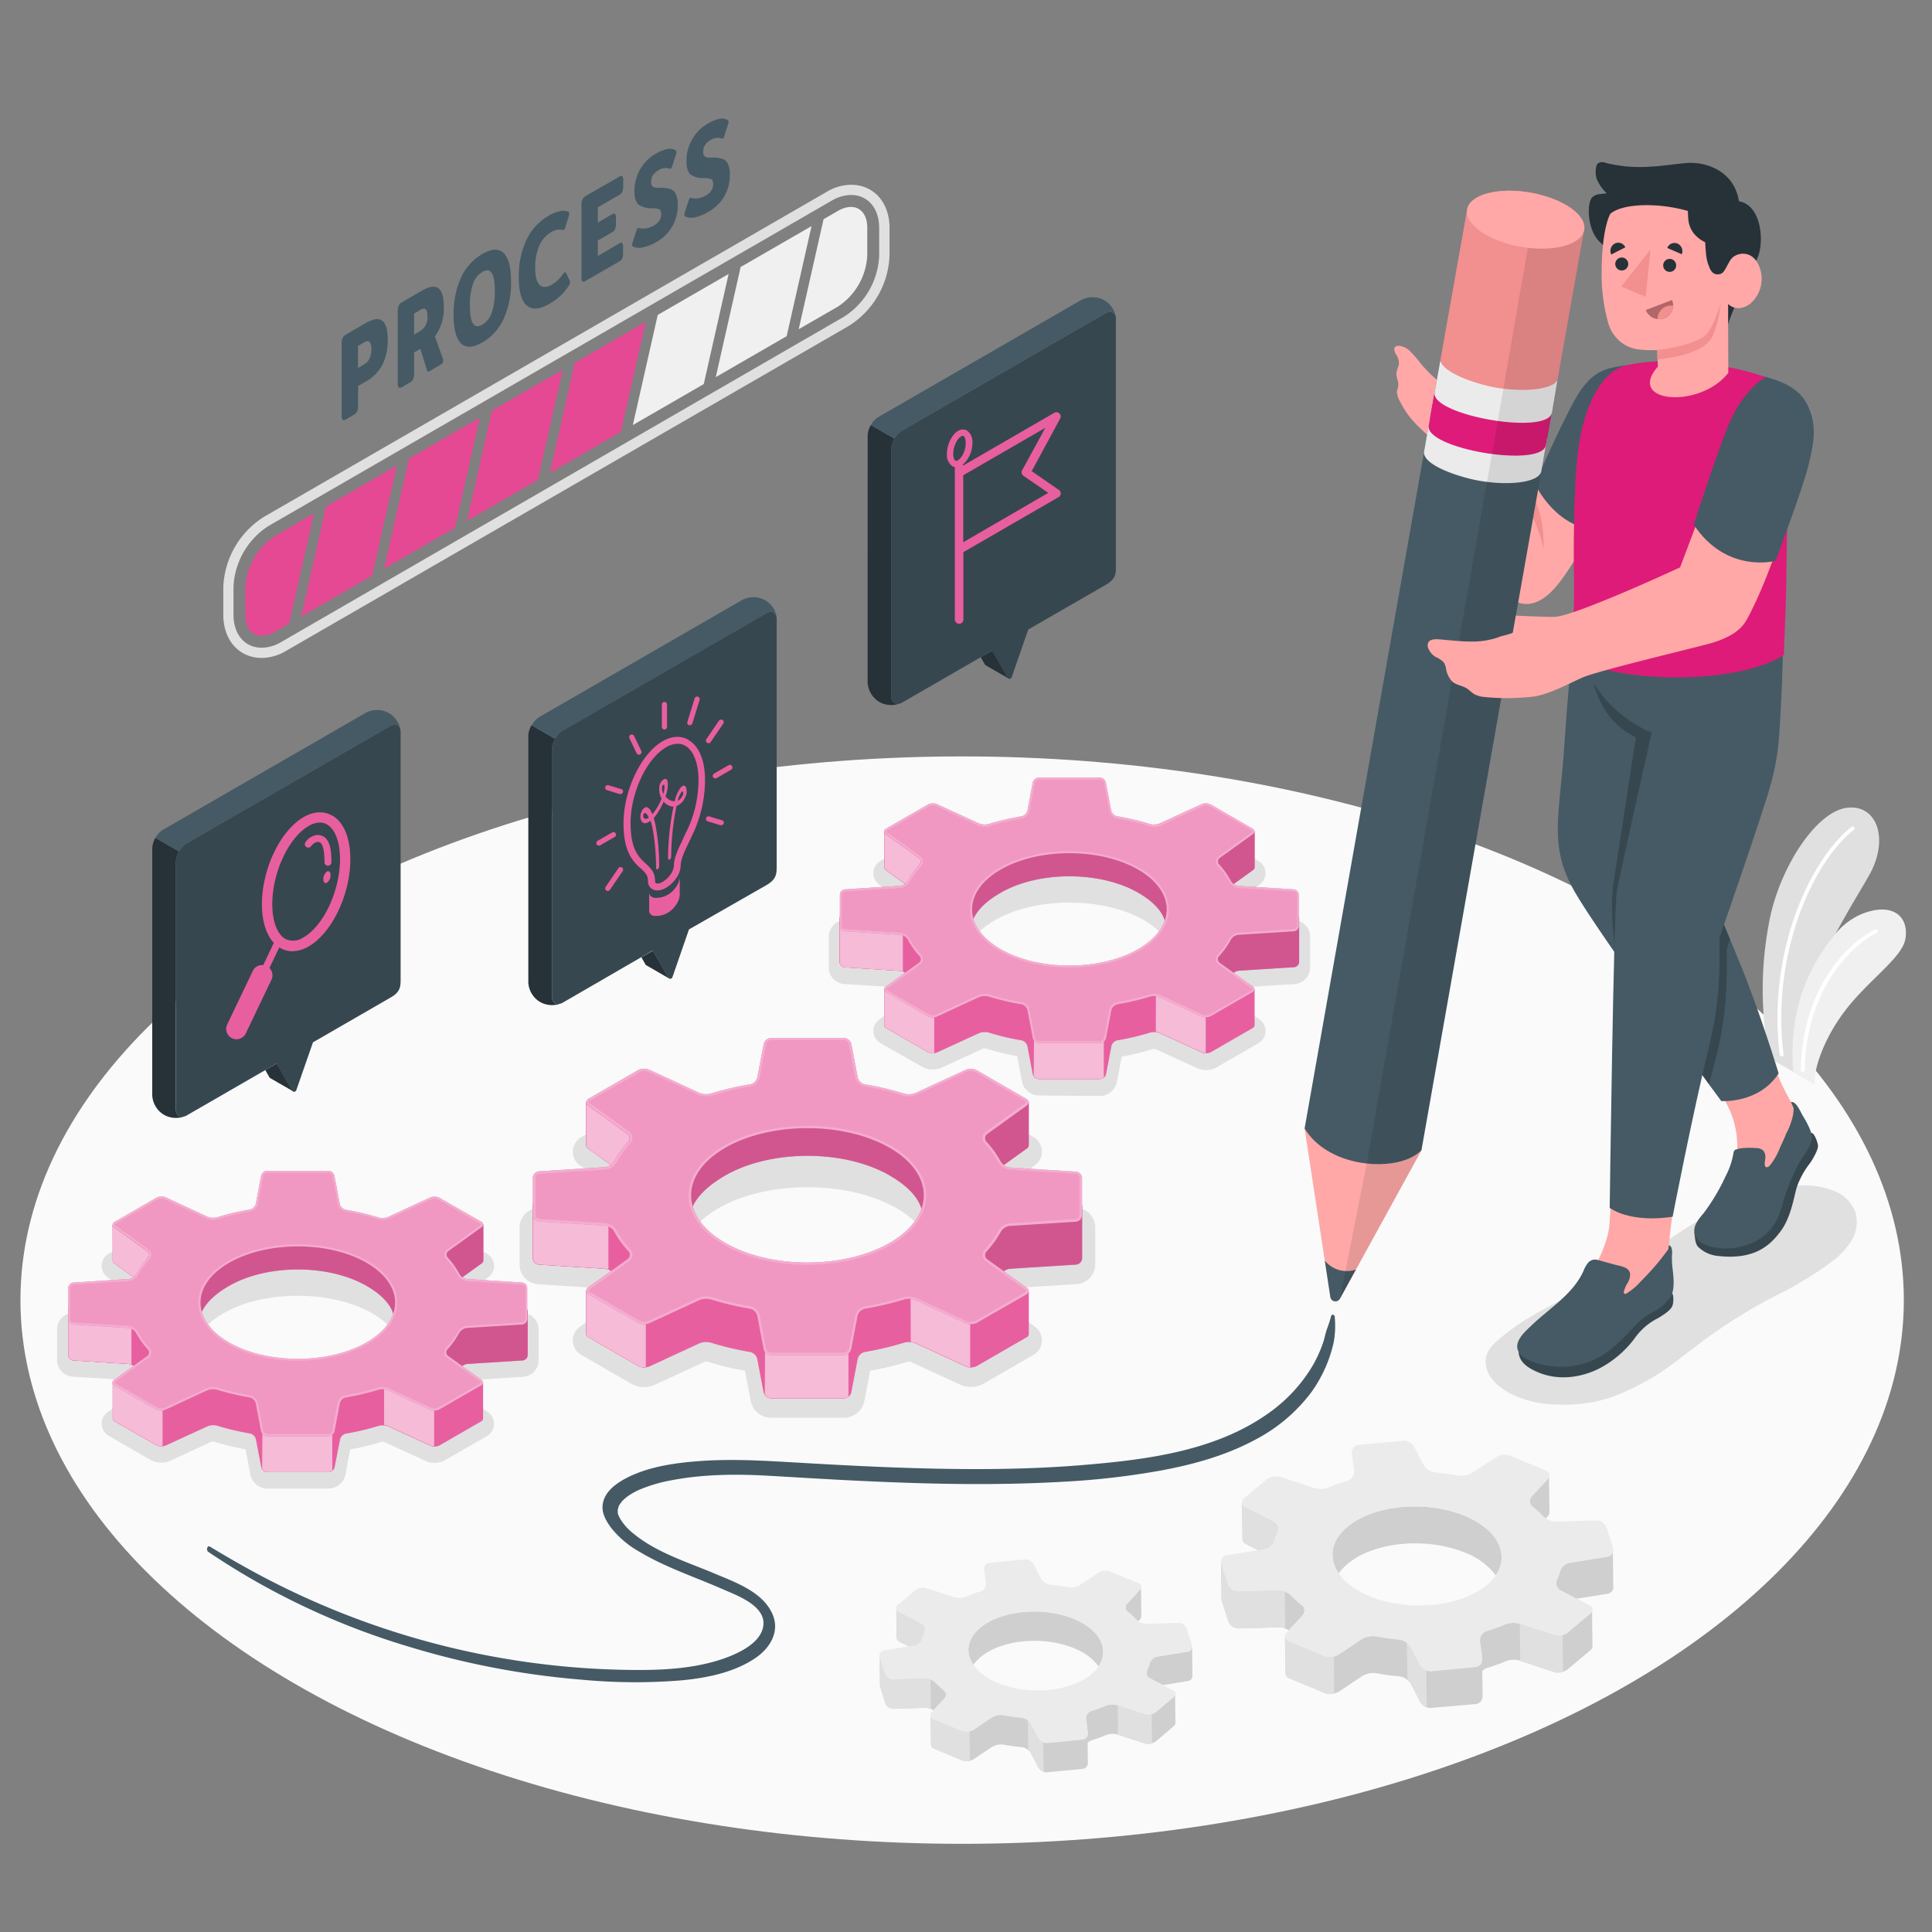 <svg xmlns="http://www.w3.org/2000/svg" viewBox="0 0 500 500"><rect x="0" y="0" width="500" height="500" fill="#808080" stroke="none"/><g id="freepik--Floor--inject-3"><ellipse id="freepik--floor--inject-3" cx="249" cy="336.47" rx="243.71" ry="140.71" style="fill:#fafafa"></ellipse></g><g id="freepik--Plants--inject-3"><g id="freepik--plants--inject-3"><path d="M483.66,226.65c-2.16,3.78-5.38,9-8.42,14.64-4.55,8.43-8.65,17.82-8,24.75l0,.71h0l-.53,10.65-.07,1.45-2.52-1.46-6.19-3.57a91.5,91.5,0,0,1-.15-34.78c2.43-13.92,12.17-29.22,20.39-30C485.77,208.2,489.05,217.21,483.66,226.65Z" style="fill:#e0e0e0"></path><path d="M461.28,273.42a.49.49,0,0,0,.3-.52c-3.22-25.78,7.4-49.55,18.19-58.15a.5.5,0,0,0,.08-.7.48.48,0,0,0-.69-.07c-11,8.74-21.82,32.91-18.56,59a.49.49,0,0,0,.55.42A.28.28,0,0,0,461.28,273.42Z" style="fill:#fff"></path><path d="M493.11,243c-.86,5-9.93,10.88-15.93,19-5.41,7.31-7.77,14.73-7.57,18.66h0l-3-1.74-2.52-1.46c-1.38-18.28,5.35-28.94,11.18-36.1a18.07,18.07,0,0,1,6.38-4.75C489.59,233.35,494.12,237,493.11,243Z" style="fill:#f0f0f0"></path><path d="M466.76,277.36a.47.47,0,0,0,.3-.44c.31-21,12.31-32.36,18.62-35.47a.5.5,0,0,0,.22-.66.49.49,0,0,0-.66-.23c-7,3.44-18.85,15-19.17,36.34a.49.49,0,0,0,.49.5A.34.34,0,0,0,466.76,277.36Z" style="fill:#fff"></path></g></g><g id="freepik--Shadows--inject-3"><path id="freepik--Shadow--inject-3" d="M69.17,385.25a4.53,4.53,0,0,1-4.38-3.62l-1.24-6.56a64.37,64.37,0,0,1-8.21-2h-.16a1.47,1.47,0,0,0-.35,0l-10.84,5a5.76,5.76,0,0,1-5-.23l-10.75-6.2a3.63,3.63,0,0,1-.31-6.22l7-5.07a22.88,22.88,0,0,1-2.15-3.19l-14-.89a4.29,4.29,0,0,1-4-4.26v-8a4.27,4.27,0,0,1,4-4.25l14-.89a23.18,23.18,0,0,1,2.14-3.2l-7-5.07a3.62,3.62,0,0,1,.32-6.21L39,318.26a5.52,5.52,0,0,1,2.74-.69A5.33,5.33,0,0,1,44,318l10.9,5,.3,0h.18a67.94,67.94,0,0,1,8.18-2l1.24-6.55a4.52,4.52,0,0,1,4.38-3.63H85a4.53,4.53,0,0,1,4.38,3.63l1.24,6.55a67.93,67.93,0,0,1,8.21,2H99a1.15,1.15,0,0,0,.36,0l10.84-5a5.33,5.33,0,0,1,2.25-.47,5.52,5.52,0,0,1,2.74.69l10.75,6.21a3.63,3.63,0,0,1,.31,6.22l-7,5.06a23.79,23.79,0,0,1,2.14,3.2l14,.89a4.28,4.28,0,0,1,4,4.26v8a4.29,4.29,0,0,1-4,4.26l-14,.89a24.69,24.69,0,0,1-2.14,3.19l7,5.07a3.63,3.63,0,0,1-.3,6.22l-10.76,6.2a5.76,5.76,0,0,1-5,.23l-10.9-5a2.8,2.8,0,0,0-.29,0h-.19a64.35,64.35,0,0,1-8.18,2l-1.24,6.55A4.52,4.52,0,0,1,85,385.25Zm7.91-49.91c-7.35,0-14.21,1.63-19.32,4.58-4.54,2.62-7,5.91-7,9.26s2.5,6.63,7,9.25c5.11,2.95,12,4.58,19.32,4.58s14.2-1.63,19.31-4.57c4.54-2.63,7-5.91,7-9.26s-2.5-6.64-7-9.27C91.28,337,84.42,335.34,77.08,335.34Z" style="fill:#e0e0e0"></path><path id="freepik--shadow--inject-3" d="M268.86,283.5a4.52,4.52,0,0,1-4.38-3.63l-1.24-6.55a66.1,66.1,0,0,1-8.21-2h-.16a1.39,1.39,0,0,0-.35,0l-10.84,5a5.33,5.33,0,0,1-2.25.47,5.49,5.49,0,0,1-2.74-.69L227.93,270a3.75,3.75,0,0,1-1.91-3,3.71,3.71,0,0,1,1.61-3.19l7-5.07a23.18,23.18,0,0,1-2.14-3.2l-14-.88a4.28,4.28,0,0,1-4-4.26v-8a4.28,4.28,0,0,1,4-4.26l14-.88a23.18,23.18,0,0,1,2.14-3.2l-7-5.07a3.62,3.62,0,0,1,.32-6.21l10.74-6.21a5.56,5.56,0,0,1,2.75-.69,5.33,5.33,0,0,1,2.25.47l10.9,5a2.8,2.8,0,0,0,.29,0h.19a66.1,66.1,0,0,1,8.18-2l1.24-6.55a4.51,4.51,0,0,1,4.38-3.63h15.81a4.53,4.53,0,0,1,4.38,3.62l1.24,6.56a67.93,67.93,0,0,1,8.21,2h.15a1.59,1.59,0,0,0,.36,0l10.84-5a5.33,5.33,0,0,1,2.25-.47,5.52,5.52,0,0,1,2.74.69l10.75,6.21a3.62,3.62,0,0,1,.31,6.21l-7,5.07a23.26,23.26,0,0,1,2.15,3.2l14,.88a4.29,4.29,0,0,1,4,4.27v8a4.29,4.29,0,0,1-4,4.26l-14,.88a23.26,23.26,0,0,1-2.15,3.2l7,5.07a3.62,3.62,0,0,1-.31,6.21l-10.75,6.21a5.52,5.52,0,0,1-2.74.69,5.33,5.33,0,0,1-2.25-.47l-10.9-5-.29,0h-.19a66.1,66.1,0,0,1-8.18,2l-1.24,6.55a4.53,4.53,0,0,1-4.38,3.63Zm7.9-49.91c-7.34,0-14.2,1.63-19.31,4.58-4.54,2.62-7,5.9-7,9.25s2.5,6.64,7,9.26c5.11,2.95,12,4.58,19.31,4.58s14.21-1.63,19.32-4.58c4.54-2.62,7-5.91,7-9.26s-2.5-6.63-7-9.26C291,235.22,284.11,233.59,276.76,233.59Z" style="fill:#e0e0e0"></path><path id="freepik--shadow--inject-3" d="M199.52,366.92a5.4,5.4,0,0,1-5.23-4.33l-1.49-7.84a77.42,77.42,0,0,1-9.82-2.38h-.18a1.32,1.32,0,0,0-.42.05l-13,6a6.54,6.54,0,0,1-2.69.56,6.68,6.68,0,0,1-3.28-.83l-12.85-7.42a4.33,4.33,0,0,1-.37-7.44l8.41-6.05a28.3,28.3,0,0,1-2.56-3.82l-16.79-1.06a5.12,5.12,0,0,1-4.78-5.1v-9.55a5.11,5.11,0,0,1,4.78-5.09l16.79-1.06a27.78,27.78,0,0,1,2.56-3.83l-8.41-6.05a4.33,4.33,0,0,1,.37-7.44l12.85-7.41a6.58,6.58,0,0,1,3.28-.83,6.38,6.38,0,0,1,2.69.56l13,6s.17,0,.35,0H183a80.83,80.83,0,0,1,9.78-2.37l1.49-7.83a5.39,5.39,0,0,1,5.23-4.34h18.9a5.41,5.41,0,0,1,5.23,4.34l1.49,7.83a80.37,80.37,0,0,1,9.81,2.38h.19a2,2,0,0,0,.42-.05l13-6a6.38,6.38,0,0,1,2.69-.56,6.6,6.6,0,0,1,3.28.83l12.85,7.41a4.35,4.35,0,0,1,.37,7.44l-8.41,6.05a27.78,27.78,0,0,1,2.56,3.83l16.79,1.06a5.11,5.11,0,0,1,4.78,5.09v9.55a5.12,5.12,0,0,1-4.78,5.1l-16.79,1.06a27.69,27.69,0,0,1-2.56,3.82l8.41,6.06a4.42,4.42,0,0,1,1.92,3.82,4.46,4.46,0,0,1-2.29,3.61l-12.85,7.42a6.71,6.71,0,0,1-3.28.83,6.54,6.54,0,0,1-2.69-.56l-13-6s-.17,0-.35,0h-.22a76.83,76.83,0,0,1-9.78,2.37l-1.48,7.83a5.42,5.42,0,0,1-5.24,4.34ZM209,307.26c-8.78,0-17,1.94-23.09,5.46-5.43,3.14-8.42,7.07-8.42,11.07s3,7.94,8.42,11.07c6.1,3.53,14.31,5.47,23.09,5.47s17-1.94,23.09-5.47c5.43-3.13,8.42-7.06,8.42-11.07s-3-7.93-8.42-11.07C226,309.2,217.75,307.26,209,307.26Z" style="fill:#e0e0e0"></path><path id="freepik--shadow--inject-3" d="M458.76,335.72a138.18,138.18,0,0,0-15.68,9.62c-2.58,1.73-4.68,3.51-7.19,5.34a85.47,85.47,0,0,1-7.37,5.31c-8.6,5-15.49,8.27-27.48,7.41-5.1-.37-11.47-2.35-14.72-6.3a7.52,7.52,0,0,1-1.84-5c0-1.92,1.33-3.57,2.73-4.88a56.54,56.54,0,0,1,9.73-6.92c4-2.39,9.91-5.23,14.05-7.24,7.78-3.76,13.1-7.23,20.3-11.92,10-6.53,21.59-14,34-14.31a20.89,20.89,0,0,1,9.62,1.48,9.52,9.52,0,0,1,5.3,5.51,9.32,9.32,0,0,1-1.17,7.46,20.43,20.43,0,0,1-5.39,5.54A91.44,91.44,0,0,1,458.76,335.72Z" style="fill:#e0e0e0"></path></g><g id="freepik--Gears--inject-3"><g id="freepik--Gear--inject-3"><path d="M29.16,316.92l0,9.33h0a.9.9,0,0,0,.43.71l8.52,6.13a1.14,1.14,0,0,1,.16,1.75c-1.25,1.36-2.28-.44-3.07,1a2.64,2.64,0,0,1-1.93,1.29L19,338a1.45,1.45,0,0,0-1.34,1.43l0,11.21A1.44,1.44,0,0,0,19,352.09l14.33.91a2.62,2.62,0,0,1,1.93,1.29,19.23,19.23,0,0,0,1.51,2.33l-7.6,1.16,0,9.34h0a.9.9,0,0,0,.5.72L40.44,374a2.91,2.91,0,0,0,2.38.11l10.9-5a4,4,0,0,1,2.49-.15,63.64,63.64,0,0,0,8.46,2,2.06,2.06,0,0,1,1.57,1.53l1.37,7.18A1.67,1.67,0,0,0,69.2,381H85a1.67,1.67,0,0,0,1.59-1.32L88,372.49A2.08,2.08,0,0,1,89.53,371,63.64,63.64,0,0,0,98,369a4,4,0,0,1,2.5.15l10.89,5a2.91,2.91,0,0,0,2.38-.11l10.75-6.2a.87.87,0,0,0,.5-.73h0l0-9.33-7.14-1.73a18.45,18.45,0,0,0,1.1-1.77,2.63,2.63,0,0,1,1.93-1.28l14.33-.91a1.44,1.44,0,0,0,1.34-1.42l0-11.21a1.45,1.45,0,0,0-1.34-1.43l-14.3,2.31a2.61,2.61,0,0,1-1.93-1.28,21.65,21.65,0,0,0-3-4.22,1.14,1.14,0,0,1,.15-1.75l8.52-6.13a.91.91,0,0,0,.43-.72h0l0-9.32-11.25-.84a2.91,2.91,0,0,0-2.38-.1L103,319.92c-.67.31-15.81-3.16-16-3.89l-.44-2.36A1.67,1.67,0,0,0,85,312.35H69.2a1.67,1.67,0,0,0-1.59,1.32l-.4,2.1c-.14.72-17.3,4.92-18,4.61L42.8,316a2.87,2.87,0,0,0-2.38.1l-7.22-1.25ZM94.89,332.8c9.84,5.68,9.4,13-.43,18.67s-25.95,5.59-35.79-.09-9.24-12.9.6-18.58S85.05,327.12,94.89,332.8Z" style="fill:#DE1B78"></path><path d="M29.16,316.92l0,9.33h0a.9.9,0,0,0,.43.71l8.52,6.13a1.14,1.14,0,0,1,.16,1.75c-1.25,1.36-2.28-.44-3.07,1a2.64,2.64,0,0,1-1.93,1.29L19,338a1.45,1.45,0,0,0-1.34,1.43l0,11.21A1.44,1.44,0,0,0,19,352.09l14.33.91a2.62,2.62,0,0,1,1.93,1.29,19.23,19.23,0,0,0,1.51,2.33l-7.6,1.16,0,9.34h0a.9.9,0,0,0,.5.72L40.44,374a2.91,2.91,0,0,0,2.38.11l10.9-5a4,4,0,0,1,2.49-.15,63.64,63.64,0,0,0,8.46,2,2.06,2.06,0,0,1,1.57,1.53l1.37,7.18A1.67,1.67,0,0,0,69.2,381H85a1.67,1.67,0,0,0,1.59-1.32L88,372.49A2.08,2.08,0,0,1,89.53,371,63.64,63.64,0,0,0,98,369a4,4,0,0,1,2.5.15l10.89,5a2.91,2.91,0,0,0,2.38-.11l10.75-6.2a.87.87,0,0,0,.5-.73h0l0-9.33-7.14-1.73a18.45,18.45,0,0,0,1.1-1.77,2.63,2.63,0,0,1,1.93-1.28l14.33-.91a1.44,1.44,0,0,0,1.34-1.42l0-11.21a1.45,1.45,0,0,0-1.34-1.43l-14.3,2.31a2.61,2.61,0,0,1-1.93-1.28,21.65,21.65,0,0,0-3-4.22,1.14,1.14,0,0,1,.15-1.75l8.52-6.13a.91.91,0,0,0,.43-.72h0l0-9.32-11.25-.84a2.91,2.91,0,0,0-2.38-.1l-10.88,5.11c-.67.31-12.93-2.28-13.06-3l-.83-4.41A1.67,1.67,0,0,0,85,312.35H69.2a1.67,1.67,0,0,0-1.59,1.32l-.4,2.1c-.14.72-15.82,4.22-16.49,3.91L42.8,316a2.87,2.87,0,0,0-2.38.1l-7.22-1.25ZM94.89,332.8c9.84,5.68,9.4,13-.43,18.67s-25.95,5.59-35.79-.09-9.24-12.9.6-18.58S85.05,327.12,94.89,332.8Z" style="fill:#fff;opacity:0.3"></path><path d="M108.43,324.57l2.15,16.85.71,15,11.54-.14-5-.24a18.45,18.45,0,0,0,1.1-1.77,2.63,2.63,0,0,1,1.93-1.28l14.33-.91a1.44,1.44,0,0,0,1.34-1.42l0-11.21a1.45,1.45,0,0,0-1.34-1.43l-14.3,2.31a2.61,2.61,0,0,1-1.93-1.28,21.65,21.65,0,0,0-3-4.22,1.14,1.14,0,0,1,.15-1.75l8.52-6.13a.91.91,0,0,0,.43-.72h0l0-9.32-5.32-.4Z" style="opacity:0.1"></path><path d="M101.75,340c-.75-2.52-3-5-6.86-7.21-9.83-5.68-25.78-5.68-35.62,0-3.6,2.08-6,4.37-7,6.72-1.31-4.48,1-9.25,7-12.71,9.84-5.67,25.79-5.67,35.62,0C101.09,330.4,103.38,335.4,101.75,340Z" style="opacity:0.1"></path><path d="M23.71,337.73,19,338a1.45,1.45,0,0,0-1.34,1.43l0,11.21A1.44,1.44,0,0,0,19,352.09l14.33.91a2.06,2.06,0,0,1,.7.2l0-13.49Z" style="fill:#DE1B78"></path><path d="M99.41,368.85a3.23,3.23,0,0,1,1.08.25l10.89,5a2.5,2.5,0,0,0,1,.19l0-10.14-13-7.58Z" style="fill:#DE1B78"></path><path d="M67.82,380.19a1.68,1.68,0,0,0,1.38.8H85a1.6,1.6,0,0,0,1-.34l0-11.09-18.09-2.05Z" style="fill:#DE1B78"></path><path d="M42.1,374.33l0-12.95-9.58-5.53-3.34,1.93,0,9.34h0a.9.9,0,0,0,.5.72L40.44,374A2.85,2.85,0,0,0,42.1,374.33Z" style="fill:#DE1B78"></path><path d="M29.16,316.91h0a.88.88,0,0,0,.42.74l8.52,6.13a1.13,1.13,0,0,1,.16,1.74c-.86.93-2.51,4.52-3.72,5L29.62,327a.85.85,0,0,1-.42-.71h0Z" style="fill:#DE1B78"></path><g style="opacity:0.7"><path d="M23.71,337.73,19,338a1.45,1.45,0,0,0-1.34,1.43l0,11.21A1.44,1.44,0,0,0,19,352.09l14.33.91a2.06,2.06,0,0,1,.7.2l0-13.49Z" style="fill:#fff"></path><path d="M33.5,352.49l0-12.34-9.8-1.89-4.67.3a.93.93,0,0,0-.85.9l0,11.21a.93.93,0,0,0,.85.9l14.32.9Z" style="fill:#fff"></path><path d="M99.41,368.85a3.23,3.23,0,0,1,1.08.25l10.89,5a2.5,2.5,0,0,0,1,.19l0-10.14-13-7.58Z" style="fill:#fff"></path><path d="M111.82,373.74l0-9.23-11.89-7,0,10.85a3.13,3.13,0,0,1,.78.23l10.89,5.05Z" style="fill:#fff"></path><path d="M67.82,380.19a1.68,1.68,0,0,0,1.38.8H85a1.6,1.6,0,0,0,1-.34l0-11.09-18.09-2.05Z" style="fill:#fff"></path><path d="M42.1,374.33l0-12.95-9.58-5.53-3.34,1.93,0,9.34h0a.9.9,0,0,0,.5.72L40.44,374A2.85,2.85,0,0,0,42.1,374.33Z" style="fill:#fff"></path><path d="M41.57,373.81l0-12.13-9-5.22-2.81,1.62,0,9c0,.07.09.18.24.26l10.75,6.21A2.09,2.09,0,0,0,41.57,373.81Z" style="fill:#fff"></path><path d="M29.16,316.91h0a.88.88,0,0,0,.42.74l8.52,6.13a1.13,1.13,0,0,1,.16,1.74c-.86.93-2.58,4.59-3.72,5L29.62,327a.85.85,0,0,1-.42-.71h0Z" style="fill:#fff"></path><path d="M34.58,329.88a14.49,14.49,0,0,0,2-2.83,14.83,14.83,0,0,1,1.26-1.89.64.64,0,0,0,.2-.52.61.61,0,0,0-.28-.43l-8.11-5.84,0,7h0v.91c0,.07.06.18.21.29Z" style="fill:#fff"></path></g><path d="M40.42,310l-10.75,6.21a.8.8,0,0,0-.08,1.45l8.52,6.13a1.14,1.14,0,0,1,.16,1.75,21.24,21.24,0,0,0-3,4.22A2.64,2.64,0,0,1,33.29,331L19,331.93a1.45,1.45,0,0,0-1.34,1.43v8A1.45,1.45,0,0,0,19,342.78l14.32.9A2.66,2.66,0,0,1,35.23,345a21.53,21.53,0,0,0,3,4.22,1.13,1.13,0,0,1-.16,1.74l-8.52,6.13a.8.8,0,0,0,.08,1.46l10.75,6.2a2.85,2.85,0,0,0,2.37.11l10.9-5.05a4,4,0,0,1,2.49-.15,66,66,0,0,0,8.46,2,2.06,2.06,0,0,1,1.58,1.53l1.36,7.18a1.69,1.69,0,0,0,1.59,1.31H85a1.69,1.69,0,0,0,1.59-1.31l1.36-7.18a2.06,2.06,0,0,1,1.58-1.53,65.64,65.64,0,0,0,8.46-2,4,4,0,0,1,2.49.15l10.9,5.05a2.88,2.88,0,0,0,2.37-.11l10.75-6.2a.8.8,0,0,0,.08-1.46L116,350.93a1.13,1.13,0,0,1-.16-1.74,21.83,21.83,0,0,0,3-4.22,2.68,2.68,0,0,1,1.94-1.29l14.32-.9a1.45,1.45,0,0,0,1.34-1.43v-8a1.45,1.45,0,0,0-1.34-1.43L120.86,331a2.64,2.64,0,0,1-1.94-1.28,21.24,21.24,0,0,0-3-4.22,1.14,1.14,0,0,1,.16-1.75l8.52-6.13a.8.8,0,0,0-.08-1.45L113.73,310a2.88,2.88,0,0,0-2.37-.11l-10.9,5.05a4,4,0,0,1-2.49.15,64,64,0,0,0-8.46-2,2.06,2.06,0,0,1-1.58-1.53l-1.36-7.18A1.68,1.68,0,0,0,85,303H69.17a1.68,1.68,0,0,0-1.59,1.32l-1.36,7.18a2.06,2.06,0,0,1-1.58,1.53,64,64,0,0,0-8.46,2,4,4,0,0,1-2.49-.15l-10.9-5.05A2.88,2.88,0,0,0,40.42,310Zm54.47,16.83c9.83,5.68,9.83,14.89,0,20.57s-25.79,5.68-35.63,0-9.83-14.89,0-20.56S85.05,321.14,94.89,326.81Z" style="fill:#DE1B78"></path><g style="opacity:0.55"><path d="M40.42,310l-10.75,6.21a.8.8,0,0,0-.08,1.45l8.52,6.13a1.14,1.14,0,0,1,.16,1.75,21.24,21.24,0,0,0-3,4.22A2.64,2.64,0,0,1,33.29,331L19,331.93a1.45,1.45,0,0,0-1.34,1.43v8A1.45,1.45,0,0,0,19,342.78l14.32.9A2.66,2.66,0,0,1,35.23,345a21.53,21.53,0,0,0,3,4.22,1.13,1.13,0,0,1-.16,1.74l-8.52,6.13a.8.8,0,0,0,.08,1.46l10.75,6.2a2.85,2.85,0,0,0,2.37.11l10.9-5.05a4,4,0,0,1,2.49-.15,66,66,0,0,0,8.46,2,2.06,2.06,0,0,1,1.58,1.53l1.36,7.18a1.69,1.69,0,0,0,1.59,1.31H85a1.69,1.69,0,0,0,1.59-1.31l1.36-7.18a2.06,2.06,0,0,1,1.58-1.53,65.64,65.64,0,0,0,8.46-2,4,4,0,0,1,2.49.15l10.9,5.05a2.88,2.88,0,0,0,2.37-.11l10.75-6.2a.8.8,0,0,0,.08-1.46L116,350.93a1.13,1.13,0,0,1-.16-1.74,21.83,21.83,0,0,0,3-4.22,2.68,2.68,0,0,1,1.94-1.29l14.32-.9a1.45,1.45,0,0,0,1.34-1.43v-8a1.45,1.45,0,0,0-1.34-1.43L120.86,331a2.64,2.64,0,0,1-1.94-1.28,21.24,21.24,0,0,0-3-4.22,1.14,1.14,0,0,1,.16-1.75l8.52-6.13a.8.8,0,0,0-.08-1.45L113.73,310a2.88,2.88,0,0,0-2.37-.11l-10.9,5.05a4,4,0,0,1-2.49.15,64,64,0,0,0-8.46-2,2.06,2.06,0,0,1-1.58-1.53l-1.36-7.18A1.68,1.68,0,0,0,85,303H69.17a1.68,1.68,0,0,0-1.59,1.32l-1.36,7.18a2.06,2.06,0,0,1-1.58,1.53,64,64,0,0,0-8.46,2,4,4,0,0,1-2.49-.15l-10.9-5.05A2.88,2.88,0,0,0,40.42,310Zm54.47,16.83c9.83,5.68,9.83,14.89,0,20.57s-25.79,5.68-35.63,0-9.83-14.89,0-20.56S85.05,321.14,94.89,326.81Z" style="fill:#fff"></path></g><g style="opacity:0.2"><path d="M95.14,326.37c-10-5.76-26.17-5.76-36.13,0-4.93,2.84-7.64,6.65-7.64,10.73S54.08,345,59,347.83c10,5.75,26.17,5.75,36.13,0,4.93-2.84,7.64-6.65,7.64-10.73a9.56,9.56,0,0,0-1.36-4.87A16.52,16.52,0,0,0,95.14,326.37Zm-.25,21c-9.84,5.68-25.79,5.68-35.63,0s-9.83-14.89,0-20.56,25.79-5.68,35.63,0S104.72,341.7,94.89,347.38Z" style="fill:#fff"></path><path d="M136.52,341.35v-8a1.45,1.45,0,0,0-1.34-1.43L120.86,331a2.64,2.64,0,0,1-1.94-1.28,21.24,21.24,0,0,0-3-4.22,1.14,1.14,0,0,1,.16-1.75l8.52-6.13a.8.8,0,0,0-.08-1.45L113.73,310a2.88,2.88,0,0,0-2.37-.11l-10.9,5.05a4,4,0,0,1-2.49.15,64,64,0,0,0-8.46-2,2.06,2.06,0,0,1-1.58-1.53l-1.36-7.18A1.68,1.68,0,0,0,85,303H69.17a1.68,1.68,0,0,0-1.59,1.32l-1.36,7.18a2.06,2.06,0,0,1-1.58,1.53,64,64,0,0,0-8.46,2,4,4,0,0,1-2.49-.15l-10.9-5.05a2.88,2.88,0,0,0-2.37.11l-10.75,6.21a.8.8,0,0,0-.08,1.45l8.52,6.13a1.14,1.14,0,0,1,.16,1.75,21.24,21.24,0,0,0-3,4.22A2.64,2.64,0,0,1,33.29,331L19,331.93a1.45,1.45,0,0,0-1.34,1.43v8A1.44,1.44,0,0,0,19,342.77l14.32.91A2.66,2.66,0,0,1,35.23,345a21.53,21.53,0,0,0,3,4.22,1.13,1.13,0,0,1-.16,1.74l-8.52,6.13a.8.8,0,0,0,.08,1.46l10.75,6.2a2.85,2.85,0,0,0,2.37.11l10.9-5.05a4,4,0,0,1,2.49-.15,66,66,0,0,0,8.46,2,2.06,2.06,0,0,1,1.58,1.53l1.36,7.18a1.69,1.69,0,0,0,1.59,1.31H85a1.69,1.69,0,0,0,1.59-1.31l1.36-7.18a2.06,2.06,0,0,1,1.58-1.53,65.64,65.64,0,0,0,8.46-2,4,4,0,0,1,2.49.15l10.9,5.05a2.88,2.88,0,0,0,2.37-.11l10.75-6.2a.8.8,0,0,0,.08-1.46L116,350.93a1.13,1.13,0,0,1-.16-1.74,21.83,21.83,0,0,0,3-4.22,2.68,2.68,0,0,1,1.94-1.29l14.32-.9A1.45,1.45,0,0,0,136.52,341.35Zm-1.37.9-14.33.91a3.13,3.13,0,0,0-2.36,1.56,20.82,20.82,0,0,1-3,4.11,1.72,1.72,0,0,0-.47,1.35,1.79,1.79,0,0,0,.21.64,1.71,1.71,0,0,0,.5.54l8.52,6.13a.42.42,0,0,1,.21.3c0,.09-.09.19-.24.27l-10.75,6.21a2.39,2.39,0,0,1-1.89.08l-10.9-5.05a4.54,4.54,0,0,0-2.87-.17,64.7,64.7,0,0,1-8.39,2,2.56,2.56,0,0,0-2,1.95l-1.37,7.18a1.15,1.15,0,0,1-1.07.89H69.17a1.15,1.15,0,0,1-1.07-.89l-1.36-7.18a2.61,2.61,0,0,0-2-1.95,65.09,65.09,0,0,1-8.39-2,4.54,4.54,0,0,0-2.87.17l-10.9,5.05a2.39,2.39,0,0,1-1.89-.08l-10.75-6.21c-.15-.08-.24-.18-.24-.27a.45.45,0,0,1,.21-.3l8.52-6.13a1.65,1.65,0,0,0,.71-1.18,1.72,1.72,0,0,0-.47-1.35,21.24,21.24,0,0,1-3-4.11,3.09,3.09,0,0,0-2.36-1.56L19,342.25a.92.92,0,0,1-.84-.9v-8a.92.92,0,0,1,.84-.9l14.33-.91A3.18,3.18,0,0,0,35.69,330a20.53,20.53,0,0,1,3-4.11,1.75,1.75,0,0,0,.47-1.35,1.69,1.69,0,0,0-.71-1.19l-8.52-6.13a.39.39,0,0,1-.21-.29c0-.09.09-.19.24-.28l10.75-6.2a2.35,2.35,0,0,1,1.89-.09l10.9,5a4.41,4.41,0,0,0,2.87.17,66.38,66.38,0,0,1,8.39-2,2.61,2.61,0,0,0,2-1.95l1.36-7.18a1.15,1.15,0,0,1,1.07-.89H85a1.15,1.15,0,0,1,1.07.89l1.36,7.18a2.61,2.61,0,0,0,2,1.95,66.38,66.38,0,0,1,8.39,2,4.47,4.47,0,0,0,2.87-.17l10.9-5a2.35,2.35,0,0,1,1.89.09l10.75,6.2c.15.09.24.19.24.28a.4.4,0,0,1-.21.29l-8.52,6.13a1.69,1.69,0,0,0-.71,1.19,1.75,1.75,0,0,0,.47,1.35,20.82,20.82,0,0,1,3,4.11,3.18,3.18,0,0,0,2.36,1.56l14.33.91a.92.92,0,0,1,.84.9v8A.92.92,0,0,1,135.15,342.25Z" style="fill:#fff"></path></g></g><g id="freepik--gear--inject-3"><path d="M228.85,215.17l0,9.33h0a.9.9,0,0,0,.43.71l8.52,6.13a1.14,1.14,0,0,1,.15,1.75c-1.24,1.36-2.28-.44-3.06,1a2.66,2.66,0,0,1-1.94,1.29l-14.32.9a1.45,1.45,0,0,0-1.34,1.43l0,11.21a1.44,1.44,0,0,0,1.34,1.42l14.33.91a2.63,2.63,0,0,1,1.93,1.28,19.68,19.68,0,0,0,1.5,2.34L228.85,256l0,9.34h0a.9.9,0,0,0,.5.72l10.75,6.2a2.91,2.91,0,0,0,2.38.11l10.9-5a4,4,0,0,1,2.49-.15,63.64,63.64,0,0,0,8.46,2,2.08,2.08,0,0,1,1.57,1.53l1.37,7.18a1.67,1.67,0,0,0,1.59,1.32h15.8a1.68,1.68,0,0,0,1.59-1.32l1.37-7.18a2.06,2.06,0,0,1,1.57-1.53,63.64,63.64,0,0,0,8.46-2,4,4,0,0,1,2.49.15l10.9,5a2.91,2.91,0,0,0,2.38-.11l10.75-6.2a.91.91,0,0,0,.5-.73h0l0-9.33-7.14-1.73c.4-.59.77-1.17,1.1-1.77a2.63,2.63,0,0,1,1.93-1.28l14.33-.91a1.43,1.43,0,0,0,1.33-1.42l0-11.21a1.45,1.45,0,0,0-1.34-1.43l-14.3,2.31a2.61,2.61,0,0,1-1.93-1.28,21.3,21.3,0,0,0-3.05-4.22,1.14,1.14,0,0,1,.16-1.75l8.52-6.13a.91.91,0,0,0,.43-.73h0l0-9.32-11.25-.84a2.87,2.87,0,0,0-2.38-.1l-8.38,3.94c-.67.31-15.81-3.16-15.95-3.89l-.44-2.36a1.68,1.68,0,0,0-1.59-1.32h-15.8a1.67,1.67,0,0,0-1.59,1.32l-.4,2.09c-.14.73-17.31,4.93-18,4.61l-6.43-4.39a2.87,2.87,0,0,0-2.38.1l-7.22-1.25Zm65.73,15.88c9.83,5.68,9.4,13-.44,18.67s-25.95,5.59-35.78-.09-9.24-12.9.6-18.58S284.74,225.37,294.58,231.05Z" style="fill:#DE1B78"></path><path d="M228.85,215.17l0,9.33h0a.9.9,0,0,0,.43.71l8.52,6.13a1.14,1.14,0,0,1,.15,1.75c-1.24,1.36-2.28-.44-3.06,1a2.66,2.66,0,0,1-1.94,1.29l-14.32.9a1.45,1.45,0,0,0-1.34,1.43l0,11.21a1.44,1.44,0,0,0,1.34,1.42l14.33.91a2.63,2.63,0,0,1,1.93,1.28,19.68,19.68,0,0,0,1.5,2.34L228.85,256l0,9.34h0a.9.9,0,0,0,.5.72l10.75,6.2a2.91,2.91,0,0,0,2.38.11l10.9-5a4,4,0,0,1,2.49-.15,63.64,63.64,0,0,0,8.46,2,2.08,2.08,0,0,1,1.57,1.53l1.37,7.18a1.67,1.67,0,0,0,1.59,1.32h15.8a1.68,1.68,0,0,0,1.59-1.32l1.37-7.18a2.06,2.06,0,0,1,1.57-1.53,63.64,63.64,0,0,0,8.46-2,4,4,0,0,1,2.49.15l10.9,5a2.91,2.91,0,0,0,2.38-.11l10.75-6.2a.91.91,0,0,0,.5-.73h0l0-9.33-7.14-1.73c.4-.59.77-1.17,1.1-1.77a2.63,2.63,0,0,1,1.93-1.28l14.33-.91a1.43,1.43,0,0,0,1.33-1.42l0-11.21a1.45,1.45,0,0,0-1.34-1.43l-14.3,2.31a2.61,2.61,0,0,1-1.93-1.28,21.3,21.3,0,0,0-3.05-4.22,1.14,1.14,0,0,1,.16-1.75l8.52-6.13a.91.91,0,0,0,.43-.73h0l0-9.32-11.25-.84a2.87,2.87,0,0,0-2.38-.1l-10.88,5.11c-.67.31-12.93-2.28-13.06-3l-.83-4.41a1.68,1.68,0,0,0-1.59-1.32h-15.8a1.67,1.67,0,0,0-1.59,1.32l-.4,2.09c-.14.73-15.82,4.23-16.49,3.92l-7.92-3.7a2.87,2.87,0,0,0-2.38.1l-7.22-1.25Zm65.73,15.88c9.83,5.68,9.4,13-.44,18.67s-25.95,5.59-35.78-.09-9.24-12.9.6-18.58S284.74,225.37,294.58,231.05Z" style="fill:#fff;opacity:0.3"></path><path d="M308.11,222.82l2.15,16.85.72,15,11.54-.14-5-.24c.4-.59.77-1.17,1.1-1.77a2.63,2.63,0,0,1,1.93-1.28l14.33-.91a1.43,1.43,0,0,0,1.33-1.42l0-11.21a1.45,1.45,0,0,0-1.34-1.43l-14.3,2.31a2.61,2.61,0,0,1-1.93-1.28,21.3,21.3,0,0,0-3.05-4.22,1.14,1.14,0,0,1,.16-1.75l8.52-6.13a.91.91,0,0,0,.43-.73h0l0-9.32-5.32-.4Z" style="opacity:0.1"></path><path d="M301.44,238.26c-.76-2.52-3-5-6.86-7.21-9.84-5.68-25.79-5.68-35.62,0-3.6,2.08-6,4.37-7,6.72-1.31-4.48,1-9.25,7-12.71,9.84-5.67,25.79-5.67,35.62,0C300.78,228.65,303.07,233.64,301.44,238.26Z" style="opacity:0.1"></path><path d="M223.4,236l-4.74.3a1.45,1.45,0,0,0-1.34,1.43l0,11.21a1.44,1.44,0,0,0,1.34,1.42l14.33.91a1.85,1.85,0,0,1,.7.2l0-13.49Z" style="fill:#DE1B78"></path><path d="M299.1,267.1a3.12,3.12,0,0,1,1.07.25l10.9,5a2.47,2.47,0,0,0,1,.19l0-10.14-12.94-7.58Z" style="fill:#DE1B78"></path><path d="M267.5,278.44a1.7,1.7,0,0,0,1.39.8h15.8a1.67,1.67,0,0,0,1-.34l0-11.09-18.08-2.05Z" style="fill:#DE1B78"></path><path d="M241.79,272.57l0-12.94-9.58-5.53L228.85,256l0,9.34h0a.9.9,0,0,0,.5.72l10.75,6.2A2.77,2.77,0,0,0,241.79,272.57Z" style="fill:#DE1B78"></path><path d="M228.85,215.16h0a.85.85,0,0,0,.42.73L237.8,222a1.13,1.13,0,0,1,.16,1.74c-.86.93-2.51,4.52-3.72,5l-4.93-3.55a.88.88,0,0,1-.43-.71h0Z" style="fill:#DE1B78"></path><g style="opacity:0.7"><path d="M223.4,236l-4.74.3a1.45,1.45,0,0,0-1.34,1.43l0,11.21a1.44,1.44,0,0,0,1.34,1.42l14.33.91a1.85,1.85,0,0,1,.7.2l0-13.49Z" style="fill:#fff"></path><path d="M233.18,250.74l0-12.34-9.8-1.89-4.67.3a.93.93,0,0,0-.84.9l0,11.21a.93.93,0,0,0,.85.9l14.32.9Z" style="fill:#fff"></path><path d="M299.1,267.1a3.12,3.12,0,0,1,1.07.25l10.9,5a2.47,2.47,0,0,0,1,.19l0-10.14-12.94-7.58Z" style="fill:#fff"></path><path d="M311.51,272l0-9.23-11.89-7,0,10.85a3.13,3.13,0,0,1,.78.23l10.89,5.05A1.14,1.14,0,0,0,311.51,272Z" style="fill:#fff"></path><path d="M267.5,278.44a1.7,1.7,0,0,0,1.39.8h15.8a1.67,1.67,0,0,0,1-.34l0-11.09-18.08-2.05Z" style="fill:#fff"></path><path d="M241.79,272.57l0-12.94-9.58-5.53L228.85,256l0,9.34h0a.9.9,0,0,0,.5.72l10.75,6.2A2.77,2.77,0,0,0,241.79,272.57Z" style="fill:#fff"></path><path d="M241.26,272.06l0-12.13-9.05-5.22-2.81,1.62,0,9c0,.07.09.18.23.26l10.75,6.2A2,2,0,0,0,241.26,272.06Z" style="fill:#fff"></path><path d="M228.85,215.16h0a.85.85,0,0,0,.42.73L237.8,222a1.13,1.13,0,0,1,.16,1.74c-.86.93-2.58,4.59-3.72,5l-4.93-3.55a.88.88,0,0,1-.43-.71h0Z" style="fill:#fff"></path><path d="M234.27,228.13a14.49,14.49,0,0,0,2-2.83,14.83,14.83,0,0,1,1.26-1.89.64.64,0,0,0,.2-.52.65.65,0,0,0-.28-.44l-8.11-5.83,0,7h0v.91c0,.07.06.18.21.29Z" style="fill:#fff"></path></g><path d="M240.1,208.23l-10.75,6.21a.8.8,0,0,0-.07,1.45L237.8,222a1.14,1.14,0,0,1,.16,1.75,20.84,20.84,0,0,0-3,4.22,2.64,2.64,0,0,1-1.94,1.28l-14.32.91a1.45,1.45,0,0,0-1.34,1.43v8a1.44,1.44,0,0,0,1.34,1.42l14.32.91a2.68,2.68,0,0,1,1.94,1.29,21.41,21.41,0,0,0,3,4.22,1.13,1.13,0,0,1-.16,1.74l-8.52,6.13a.81.81,0,0,0,.07,1.46L240.1,263a2.91,2.91,0,0,0,2.38.11l10.9-5.05a4,4,0,0,1,2.49-.15,64,64,0,0,0,8.46,2,2.09,2.09,0,0,1,1.58,1.53l1.36,7.19a1.69,1.69,0,0,0,1.59,1.31h15.81a1.69,1.69,0,0,0,1.59-1.31l1.36-7.19a2.09,2.09,0,0,1,1.58-1.53,64.39,64.39,0,0,0,8.46-2,4,4,0,0,1,2.49.15L311,263.08a2.91,2.91,0,0,0,2.38-.11l10.75-6.2a.81.81,0,0,0,.08-1.46l-8.52-6.13a1.13,1.13,0,0,1-.16-1.75,21.47,21.47,0,0,0,3-4.21,2.63,2.63,0,0,1,1.94-1.29l14.32-.91a1.44,1.44,0,0,0,1.34-1.42v-8a1.45,1.45,0,0,0-1.34-1.43l-14.32-.91a2.62,2.62,0,0,1-1.94-1.28,21.65,21.65,0,0,0-3-4.22,1.13,1.13,0,0,1,.16-1.75l8.52-6.13a.8.8,0,0,0-.08-1.45l-10.75-6.21a2.91,2.91,0,0,0-2.38-.11l-10.89,5a4,4,0,0,1-2.5.15,63.86,63.86,0,0,0-8.45-2,2.06,2.06,0,0,1-1.58-1.53l-1.36-7.18a1.68,1.68,0,0,0-1.59-1.32H268.86a1.68,1.68,0,0,0-1.59,1.32l-1.36,7.18a2.06,2.06,0,0,1-1.58,1.53,64,64,0,0,0-8.46,2,4,4,0,0,1-2.49-.15l-10.9-5A2.91,2.91,0,0,0,240.1,208.23Zm54.47,16.83c9.84,5.68,9.84,14.89,0,20.57s-25.78,5.68-35.62,0-9.83-14.89,0-20.57S284.74,219.39,294.57,225.06Z" style="fill:#DE1B78"></path><g style="opacity:0.55"><path d="M240.1,208.23l-10.75,6.21a.8.8,0,0,0-.07,1.45L237.8,222a1.14,1.14,0,0,1,.16,1.75,20.84,20.84,0,0,0-3,4.22,2.64,2.64,0,0,1-1.94,1.28l-14.32.91a1.45,1.45,0,0,0-1.34,1.43v8a1.44,1.44,0,0,0,1.34,1.42l14.32.91a2.68,2.68,0,0,1,1.94,1.29,21.41,21.41,0,0,0,3,4.22,1.13,1.13,0,0,1-.16,1.74l-8.52,6.13a.81.81,0,0,0,.07,1.46L240.1,263a2.91,2.91,0,0,0,2.38.11l10.9-5.05a4,4,0,0,1,2.49-.15,64,64,0,0,0,8.46,2,2.09,2.09,0,0,1,1.58,1.53l1.36,7.19a1.69,1.69,0,0,0,1.59,1.31h15.81a1.69,1.69,0,0,0,1.59-1.31l1.36-7.19a2.09,2.09,0,0,1,1.58-1.53,64.39,64.39,0,0,0,8.46-2,4,4,0,0,1,2.49.15L311,263.08a2.91,2.91,0,0,0,2.38-.11l10.75-6.2a.81.81,0,0,0,.08-1.46l-8.52-6.13a1.13,1.13,0,0,1-.16-1.75,21.47,21.47,0,0,0,3-4.21,2.63,2.63,0,0,1,1.94-1.29l14.32-.91a1.44,1.44,0,0,0,1.34-1.42v-8a1.45,1.45,0,0,0-1.34-1.43l-14.32-.91a2.62,2.62,0,0,1-1.94-1.28,21.65,21.65,0,0,0-3-4.22,1.13,1.13,0,0,1,.16-1.75l8.52-6.13a.8.8,0,0,0-.08-1.45l-10.75-6.21a2.91,2.91,0,0,0-2.38-.11l-10.89,5a4,4,0,0,1-2.5.15,63.86,63.86,0,0,0-8.45-2,2.06,2.06,0,0,1-1.58-1.53l-1.36-7.18a1.68,1.68,0,0,0-1.59-1.32H268.86a1.68,1.68,0,0,0-1.59,1.32l-1.36,7.18a2.06,2.06,0,0,1-1.58,1.53,64,64,0,0,0-8.46,2,4,4,0,0,1-2.49-.15l-10.9-5A2.91,2.91,0,0,0,240.1,208.23Zm54.47,16.83c9.84,5.68,9.84,14.89,0,20.57s-25.78,5.68-35.62,0-9.83-14.89,0-20.57S284.74,219.39,294.57,225.06Z" style="fill:#fff"></path></g><g style="opacity:0.2"><path d="M294.83,224.62c-10-5.76-26.17-5.76-36.14,0-4.92,2.84-7.63,6.65-7.63,10.73s2.71,7.88,7.63,10.73c10,5.75,26.18,5.75,36.14,0,4.93-2.84,7.64-6.66,7.64-10.73a9.72,9.72,0,0,0-1.36-4.88A16.58,16.58,0,0,0,294.83,224.62Zm-.26,21c-9.83,5.68-25.78,5.68-35.62,0s-9.83-14.89,0-20.57,25.79-5.67,35.62,0S304.41,240,294.57,245.63Z" style="fill:#fff"></path><path d="M336.21,239.6v-8a1.45,1.45,0,0,0-1.34-1.43l-14.32-.91a2.62,2.62,0,0,1-1.94-1.28,21.65,21.65,0,0,0-3-4.22,1.13,1.13,0,0,1,.16-1.75l8.52-6.13a.8.8,0,0,0-.08-1.45l-10.75-6.21a2.91,2.91,0,0,0-2.38-.11l-10.89,5a4,4,0,0,1-2.5.15,63.86,63.86,0,0,0-8.45-2,2.06,2.06,0,0,1-1.58-1.53l-1.36-7.18a1.68,1.68,0,0,0-1.59-1.32H268.86a1.68,1.68,0,0,0-1.59,1.32l-1.36,7.18a2.06,2.06,0,0,1-1.58,1.53,64,64,0,0,0-8.46,2,4,4,0,0,1-2.49-.15l-10.9-5a2.91,2.91,0,0,0-2.38.11l-10.75,6.21a.8.8,0,0,0-.07,1.45L237.8,222a1.14,1.14,0,0,1,.16,1.75,20.84,20.84,0,0,0-3,4.22,2.64,2.64,0,0,1-1.94,1.28l-14.32.91a1.45,1.45,0,0,0-1.34,1.43v8a1.44,1.44,0,0,0,1.34,1.42l14.32.91a2.68,2.68,0,0,1,1.94,1.29,21.41,21.41,0,0,0,3,4.22,1.13,1.13,0,0,1-.16,1.74l-8.52,6.13a.81.81,0,0,0,.07,1.46L240.1,263a2.91,2.91,0,0,0,2.38.11l10.9-5.05a4,4,0,0,1,2.49-.15,64,64,0,0,0,8.46,2,2.09,2.09,0,0,1,1.58,1.53l1.36,7.19a1.69,1.69,0,0,0,1.59,1.31h15.81a1.69,1.69,0,0,0,1.59-1.31l1.36-7.19a2.09,2.09,0,0,1,1.58-1.53,64.39,64.39,0,0,0,8.46-2,4,4,0,0,1,2.49.15L311,263.08a2.91,2.91,0,0,0,2.38-.11l10.75-6.2a.81.81,0,0,0,.08-1.46l-8.52-6.13a1.13,1.13,0,0,1-.16-1.75,21.47,21.47,0,0,0,3-4.21,2.63,2.63,0,0,1,1.94-1.29l14.32-.91A1.44,1.44,0,0,0,336.21,239.6Zm-1.37.9-14.33.9a3.18,3.18,0,0,0-2.36,1.56,21,21,0,0,1-3,4.12,1.72,1.72,0,0,0-.47,1.35,1.85,1.85,0,0,0,.21.64,1.71,1.71,0,0,0,.5.54l8.52,6.13a.29.29,0,0,1,0,.57l-10.75,6.21a2.39,2.39,0,0,1-1.89.08l-10.9-5.05a4.47,4.47,0,0,0-2.87-.17,63.1,63.1,0,0,1-8.39,2,2.62,2.62,0,0,0-2,2l-1.36,7.18a1.15,1.15,0,0,1-1.07.89H268.86a1.15,1.15,0,0,1-1.07-.89l-1.37-7.18a2.59,2.59,0,0,0-2-2,63.47,63.47,0,0,1-8.39-2,4.47,4.47,0,0,0-2.87.17l-10.9,5.05a2.39,2.39,0,0,1-1.89-.08l-10.75-6.21c-.15-.08-.24-.19-.24-.27s.07-.2.21-.3l8.52-6.13a1.65,1.65,0,0,0,.71-1.19,1.71,1.71,0,0,0-.47-1.34,21,21,0,0,1-3-4.12A3.14,3.14,0,0,0,233,241.4l-14.33-.9a.92.92,0,0,1-.84-.9v-8a.92.92,0,0,1,.84-.9L233,229.8a3.18,3.18,0,0,0,2.37-1.56,20.53,20.53,0,0,1,3-4.11,1.75,1.75,0,0,0,.47-1.35,1.69,1.69,0,0,0-.71-1.19l-8.52-6.13c-.14-.09-.22-.2-.21-.29s.09-.19.24-.28l10.75-6.2a2.35,2.35,0,0,1,1.89-.09l10.9,5.05a4.47,4.47,0,0,0,2.87.17,66.38,66.38,0,0,1,8.39-2,2.58,2.58,0,0,0,2-2l1.37-7.18a1.15,1.15,0,0,1,1.07-.89h15.81a1.15,1.15,0,0,1,1.07.89l1.36,7.18a2.61,2.61,0,0,0,2,2,66.38,66.38,0,0,1,8.39,2,4.48,4.48,0,0,0,2.87-.17l10.9-5.05a2.35,2.35,0,0,1,1.89.09l10.75,6.2a.47.47,0,0,1,.24.28.46.46,0,0,1-.21.29l-8.52,6.13a1.69,1.69,0,0,0-.71,1.19,1.75,1.75,0,0,0,.47,1.35,20.53,20.53,0,0,1,3,4.11,3.18,3.18,0,0,0,2.36,1.56l14.33.91a.93.93,0,0,1,.84.9v8A.92.92,0,0,1,334.84,240.5Z" style="fill:#fff"></path></g></g><g id="freepik--gear--inject-3"><path d="M151.69,285.23l0,11.16h0a1.1,1.1,0,0,0,.51.86l10.18,7.32a1.36,1.36,0,0,1,.19,2.09c-1.49,1.63-2.72-.52-3.66,1.2a3.17,3.17,0,0,1-2.31,1.54l-17.13,1.08a1.74,1.74,0,0,0-1.6,1.71l0,13.4a1.72,1.72,0,0,0,1.6,1.7l17.12,1.08A3.19,3.19,0,0,1,159,329.9a23.12,23.12,0,0,0,1.79,2.8l-9.08,1.38,0,11.17h0a1,1,0,0,0,.6.85l12.85,7.42a3.47,3.47,0,0,0,2.84.13l13-6a4.75,4.75,0,0,1,3-.17,77.63,77.63,0,0,0,10.11,2.4,2.46,2.46,0,0,1,1.88,1.83l1.63,8.58a2,2,0,0,0,1.9,1.58h18.9a2,2,0,0,0,1.9-1.58l1.63-8.58a2.46,2.46,0,0,1,1.88-1.83,78.17,78.17,0,0,0,10.12-2.4,4.72,4.72,0,0,1,3,.17l13,6a3.47,3.47,0,0,0,2.84-.13l12.85-7.42a1,1,0,0,0,.6-.87h0l0-11.15L257.72,332c.48-.7.92-1.4,1.31-2.11a3.15,3.15,0,0,1,2.31-1.54l17.12-1.08a1.72,1.72,0,0,0,1.6-1.7l0-13.4a1.74,1.74,0,0,0-1.6-1.71l-17.1,2.77A3.19,3.19,0,0,1,259,311.7a25.2,25.2,0,0,0-3.63-5.05,1.36,1.36,0,0,1,.19-2.09l10.18-7.32a1.06,1.06,0,0,0,.51-.87h0l0-11.14-13.45-1a3.46,3.46,0,0,0-2.85-.12l-11.63,6.44a2.87,2.87,0,0,1-2.7-.35,30.3,30.3,0,0,0-11.05-5.14,2.58,2.58,0,0,1-1.87-1.88l-2.35-1.83a2,2,0,0,0-1.9-1.58h-18.9a2,2,0,0,0-1.9,1.58l-1.92,2a2.68,2.68,0,0,1-1.87,1.9,42.51,42.51,0,0,0-10.86,4.9,3.28,3.28,0,0,1-2.8.2L168,284.11a3.44,3.44,0,0,0-2.84.12l-8.63-1.49Zm78.57,19c11.76,6.79,11.25,15.52-.51,22.31s-31,6.69-42.78-.1-11.05-15.42.71-22.21S218.51,297.43,230.26,304.22Z" style="fill:#DE1B78"></path><path d="M151.69,285.23l0,11.16h0a1.1,1.1,0,0,0,.51.86l10.18,7.32a1.36,1.36,0,0,1,.19,2.09c-1.49,1.63-2.72-.52-3.66,1.2a3.17,3.17,0,0,1-2.31,1.54l-17.13,1.08a1.74,1.74,0,0,0-1.6,1.71l0,13.4a1.72,1.72,0,0,0,1.6,1.7l17.12,1.08A3.19,3.19,0,0,1,159,329.9a23.12,23.12,0,0,0,1.79,2.8l-9.08,1.38,0,11.17h0a1,1,0,0,0,.6.85l12.85,7.42a3.47,3.47,0,0,0,2.84.13l13-6a4.75,4.75,0,0,1,3-.17,77.63,77.63,0,0,0,10.11,2.4,2.46,2.46,0,0,1,1.88,1.83l1.63,8.58a2,2,0,0,0,1.9,1.58h18.9a2,2,0,0,0,1.9-1.58l1.63-8.58a2.46,2.46,0,0,1,1.88-1.83,78.17,78.17,0,0,0,10.12-2.4,4.72,4.72,0,0,1,3,.17l13,6a3.47,3.47,0,0,0,2.84-.13l12.85-7.42a1,1,0,0,0,.6-.87h0l0-11.15L257.72,332c.48-.7.92-1.4,1.31-2.11a3.15,3.15,0,0,1,2.31-1.54l17.12-1.08a1.72,1.72,0,0,0,1.6-1.7l0-13.4a1.74,1.74,0,0,0-1.6-1.71l-17.1,2.77A3.19,3.19,0,0,1,259,311.7a25.2,25.2,0,0,0-3.63-5.05,1.36,1.36,0,0,1,.19-2.09l10.18-7.32a1.06,1.06,0,0,0,.51-.87h0l0-11.14-13.45-1a3.46,3.46,0,0,0-2.85-.12l-11.63,6.44a2.87,2.87,0,0,1-2.7-.35,30.3,30.3,0,0,0-11.05-5.14,2.58,2.58,0,0,1-1.87-1.88l-2.35-1.83a2,2,0,0,0-1.9-1.58h-18.9a2,2,0,0,0-1.9,1.58l-1.92,2a2.68,2.68,0,0,1-1.87,1.9,42.51,42.51,0,0,0-10.86,4.9,3.28,3.28,0,0,1-2.8.2L168,284.11a3.44,3.44,0,0,0-2.84.12l-8.63-1.49Zm78.57,19c11.76,6.79,11.25,15.52-.51,22.31s-31,6.69-42.78-.1-11.05-15.42.71-22.21S218.51,297.43,230.26,304.22Z" style="fill:#fff;opacity:0.3"></path><path d="M246.45,294.38,249,314.52l.85,18,13.8-.17-5.95-.29c.48-.7.92-1.4,1.31-2.11a3.15,3.15,0,0,1,2.31-1.54l17.12-1.08a1.72,1.72,0,0,0,1.6-1.7l0-13.4a1.74,1.74,0,0,0-1.6-1.71l-17.1,2.77A3.19,3.19,0,0,1,259,311.7a25.2,25.2,0,0,0-3.63-5.05,1.36,1.36,0,0,1,.19-2.09l10.18-7.32a1.06,1.06,0,0,0,.51-.87h0l0-11.14-6.36-.47Z" style="opacity:0.1"></path><path d="M238.47,312.84c-.9-3-3.6-6-8.2-8.63-11.76-6.78-30.83-6.78-42.59,0-4.3,2.49-7.13,5.23-8.4,8-1.56-5.36,1.23-11.06,8.39-15.19,11.76-6.78,30.83-6.78,42.59,0C237.68,301.35,240.42,307.32,238.47,312.84Z" style="opacity:0.1"></path><path d="M145.17,310.11l-5.66.36a1.74,1.74,0,0,0-1.6,1.71l0,13.4a1.72,1.72,0,0,0,1.6,1.7l17.12,1.08a2.5,2.5,0,0,1,.85.25l0-16.13Z" style="fill:#DE1B78"></path><path d="M235.67,347.31a4,4,0,0,1,1.28.3l13,6a3,3,0,0,0,1.16.22l0-12.11-15.47-9.07Z" style="fill:#DE1B78"></path><path d="M197.9,360.87a2,2,0,0,0,1.65,1h18.9a1.93,1.93,0,0,0,1.14-.42l0-13.24L198,345.71Z" style="fill:#DE1B78"></path><path d="M167.16,353.86l0-15.48-11.44-6.61-4,2.31,0,11.17h0a1,1,0,0,0,.6.85l12.85,7.42A3.41,3.41,0,0,0,167.16,353.86Z" style="fill:#DE1B78"></path><path d="M151.69,285.23h0a1,1,0,0,0,.51.88l10.18,7.33a1.35,1.35,0,0,1,.19,2.09c-1,1.11-3,5.4-4.45,6l-5.89-4.24a1.1,1.1,0,0,1-.51-.86h0Z" style="fill:#DE1B78"></path><g style="opacity:0.7"><path d="M145.17,310.11l-5.66.36a1.74,1.74,0,0,0-1.6,1.71l0,13.4a1.72,1.72,0,0,0,1.6,1.7l17.12,1.08a2.5,2.5,0,0,1,.85.25l0-16.13Z" style="fill:#fff"></path><path d="M156.87,327.75l0-14.75-11.72-2.25-5.58.35a1.11,1.11,0,0,0-1,1.08l0,13.4a1.1,1.1,0,0,0,1,1.07l17.12,1.08Z" style="fill:#fff"></path><path d="M235.67,347.31a4,4,0,0,1,1.28.3l13,6a3,3,0,0,0,1.16.22l0-12.11-15.47-9.07Z" style="fill:#fff"></path><path d="M250.5,353.16l0-11-14.21-8.32,0,13a4.16,4.16,0,0,1,.92.28l13,6Z" style="fill:#fff"></path><path d="M197.9,360.87a2,2,0,0,0,1.65,1h18.9a1.93,1.93,0,0,0,1.14-.42l0-13.24L198,345.71Z" style="fill:#fff"></path><path d="M167.16,353.86l0-15.48-11.44-6.61-4,2.31,0,11.17h0a1,1,0,0,0,.6.85l12.85,7.42A3.41,3.41,0,0,0,167.16,353.86Z" style="fill:#fff"></path><path d="M166.53,353.24l0-14.5-10.81-6.24-3.36,1.94,0,10.81c0,.08.11.21.28.31L165.49,353A2.41,2.41,0,0,0,166.53,353.24Z" style="fill:#fff"></path><path d="M151.69,285.23h0a1,1,0,0,0,.51.88l10.18,7.33a1.35,1.35,0,0,1,.19,2.09c-1,1.11-3.08,5.48-4.45,6l-5.89-4.24a1.1,1.1,0,0,1-.51-.86h0Z" style="fill:#fff"></path><path d="M158.17,300.73a16.68,16.68,0,0,0,2.43-3.39,18,18,0,0,1,1.52-2.25.82.82,0,0,0,.23-.62.72.72,0,0,0-.33-.53l-9.69-7,0,8.34h0v1.09c0,.08.07.21.25.34Z" style="fill:#fff"></path></g><path d="M165.15,276.94l-12.85,7.42a1,1,0,0,0-.09,1.74l10.18,7.32a1.37,1.37,0,0,1,.19,2.1,25.32,25.32,0,0,0-3.64,5,3.17,3.17,0,0,1-2.31,1.54l-17.12,1.08a1.72,1.72,0,0,0-1.6,1.7v9.56a1.72,1.72,0,0,0,1.6,1.7l17.12,1.09a3.11,3.11,0,0,1,2.31,1.53,25.67,25.67,0,0,0,3.64,5.05,1.36,1.36,0,0,1-.19,2.09l-10.18,7.32a1,1,0,0,0,.09,1.74l12.85,7.42a3.47,3.47,0,0,0,2.84.13l13-6a4.75,4.75,0,0,1,3-.17,77.63,77.63,0,0,0,10.11,2.4,2.46,2.46,0,0,1,1.88,1.83l1.63,8.58a2,2,0,0,0,1.9,1.58h18.9a2,2,0,0,0,1.9-1.58l1.63-8.58a2.46,2.46,0,0,1,1.88-1.83A78.17,78.17,0,0,0,234,336.3a4.72,4.72,0,0,1,3,.17l13,6a3.47,3.47,0,0,0,2.84-.13L265.64,335a1,1,0,0,0,.09-1.74l-10.18-7.32a1.36,1.36,0,0,1-.19-2.09,25.67,25.67,0,0,0,3.64-5.05,3.11,3.11,0,0,1,2.31-1.53l17.12-1.09a1.72,1.72,0,0,0,1.6-1.7v-9.56a1.73,1.73,0,0,0-1.6-1.7l-17.12-1.08a3.19,3.19,0,0,1-2.32-1.54,25.2,25.2,0,0,0-3.63-5.05,1.36,1.36,0,0,1,.19-2.09l10.18-7.32a1,1,0,0,0-.09-1.74l-12.85-7.42a3.47,3.47,0,0,0-2.84-.13l-13,6a4.75,4.75,0,0,1-3,.17,77.63,77.63,0,0,0-10.11-2.4,2.46,2.46,0,0,1-1.88-1.83l-1.63-8.58a2,2,0,0,0-1.9-1.58h-18.9a2,2,0,0,0-1.9,1.58L196,278.79a2.46,2.46,0,0,1-1.88,1.83A78.17,78.17,0,0,0,184,283a4.72,4.72,0,0,1-3-.17l-13-6A3.47,3.47,0,0,0,165.15,276.94Zm65.11,20.12c11.76,6.79,11.76,17.8,0,24.59s-30.82,6.79-42.58,0-11.76-17.8,0-24.59S218.5,290.27,230.26,297.06Z" style="fill:#DE1B78"></path><g style="opacity:0.55"><path d="M165.15,276.94l-12.85,7.42a1,1,0,0,0-.09,1.74l10.18,7.32a1.37,1.37,0,0,1,.19,2.1,25.32,25.32,0,0,0-3.64,5,3.17,3.17,0,0,1-2.31,1.54l-17.12,1.08a1.72,1.72,0,0,0-1.6,1.7v9.56a1.72,1.72,0,0,0,1.6,1.7l17.12,1.09a3.11,3.11,0,0,1,2.31,1.53,25.67,25.67,0,0,0,3.64,5.05,1.36,1.36,0,0,1-.19,2.09l-10.18,7.32a1,1,0,0,0,.09,1.74l12.85,7.42a3.47,3.47,0,0,0,2.84.13l13-6a4.75,4.75,0,0,1,3-.17,77.63,77.63,0,0,0,10.11,2.4,2.46,2.46,0,0,1,1.88,1.83l1.63,8.58a2,2,0,0,0,1.9,1.58h18.9a2,2,0,0,0,1.9-1.58l1.63-8.58a2.46,2.46,0,0,1,1.88-1.83A78.17,78.17,0,0,0,234,336.3a4.72,4.72,0,0,1,3,.17l13,6a3.47,3.47,0,0,0,2.84-.13L265.64,335a1,1,0,0,0,.09-1.74l-10.18-7.32a1.36,1.36,0,0,1-.19-2.09,25.67,25.67,0,0,0,3.64-5.05,3.11,3.11,0,0,1,2.31-1.53l17.12-1.09a1.72,1.72,0,0,0,1.6-1.7v-9.56a1.73,1.73,0,0,0-1.6-1.7l-17.12-1.08a3.19,3.19,0,0,1-2.32-1.54,25.2,25.2,0,0,0-3.63-5.05,1.36,1.36,0,0,1,.19-2.09l10.18-7.32a1,1,0,0,0-.09-1.74l-12.85-7.42a3.47,3.47,0,0,0-2.84-.13l-13,6a4.75,4.75,0,0,1-3,.17,77.63,77.63,0,0,0-10.11-2.4,2.46,2.46,0,0,1-1.88-1.83l-1.63-8.58a2,2,0,0,0-1.9-1.58h-18.9a2,2,0,0,0-1.9,1.58L196,278.79a2.46,2.46,0,0,1-1.88,1.83A78.17,78.17,0,0,0,184,283a4.72,4.72,0,0,1-3-.17l-13-6A3.47,3.47,0,0,0,165.15,276.94Zm65.11,20.12c11.76,6.79,11.76,17.8,0,24.59s-30.82,6.79-42.58,0-11.76-17.8,0-24.59S218.5,290.27,230.26,297.06Z" style="fill:#fff"></path></g><g style="opacity:0.2"><path d="M230.57,296.53c-11.91-6.88-31.29-6.88-43.2,0-5.89,3.4-9.13,8-9.13,12.82s3.24,9.43,9.13,12.83c11.91,6.88,31.29,6.88,43.2,0,5.89-3.39,9.13-7.95,9.13-12.82a11.64,11.64,0,0,0-1.62-5.83A20,20,0,0,0,230.57,296.53Zm-.31,25.12c-11.76,6.79-30.82,6.79-42.58,0s-11.76-17.8,0-24.59,30.82-6.79,42.58,0S242,314.86,230.26,321.65Z" style="fill:#fff"></path><path d="M280,314.44v-9.56a1.73,1.73,0,0,0-1.6-1.7l-17.12-1.08a3.19,3.19,0,0,1-2.32-1.54,25.61,25.61,0,0,0-3.63-5.05,1.36,1.36,0,0,1,.19-2.09l10.18-7.32a1,1,0,0,0-.09-1.74l-12.85-7.42a3.47,3.47,0,0,0-2.84-.13l-13,6a4.75,4.75,0,0,1-3,.17,77.63,77.63,0,0,0-10.11-2.4,2.46,2.46,0,0,1-1.88-1.83l-1.63-8.58a2,2,0,0,0-1.9-1.58h-18.9a2,2,0,0,0-1.9,1.58L196,278.79a2.46,2.46,0,0,1-1.88,1.83A78.17,78.17,0,0,0,184,283a4.72,4.72,0,0,1-3-.17l-13-6a3.47,3.47,0,0,0-2.84.13l-12.85,7.42a1,1,0,0,0-.09,1.74l10.18,7.32a1.37,1.37,0,0,1,.19,2.1,25.32,25.32,0,0,0-3.64,5,3.17,3.17,0,0,1-2.31,1.54l-17.12,1.08a1.72,1.72,0,0,0-1.6,1.7v9.56a1.72,1.72,0,0,0,1.6,1.7l17.12,1.09a3.11,3.11,0,0,1,2.31,1.53,25.67,25.67,0,0,0,3.64,5.05,1.36,1.36,0,0,1-.19,2.09l-10.18,7.32a1,1,0,0,0,.09,1.74l12.85,7.42a3.47,3.47,0,0,0,2.84.13l13-6a4.75,4.75,0,0,1,3-.17,77.63,77.63,0,0,0,10.11,2.4,2.46,2.46,0,0,1,1.88,1.83l1.63,8.58a2,2,0,0,0,1.9,1.58h18.9a2,2,0,0,0,1.9-1.58l1.63-8.58a2.46,2.46,0,0,1,1.88-1.83A78.17,78.17,0,0,0,234,336.3a4.72,4.72,0,0,1,3,.17l13,6a3.47,3.47,0,0,0,2.84-.13L265.64,335a1,1,0,0,0,.09-1.74l-10.18-7.32a1.36,1.36,0,0,1-.19-2.09,25.67,25.67,0,0,0,3.64-5.05,3.11,3.11,0,0,1,2.31-1.53l17.12-1.09A1.72,1.72,0,0,0,280,314.44Zm-1.64,1.07-17.12,1.09a3.78,3.78,0,0,0-2.83,1.86,24.84,24.84,0,0,1-3.55,4.92,2.06,2.06,0,0,0-.56,1.61,2.11,2.11,0,0,0,.25.77,2.18,2.18,0,0,0,.6.65l10.18,7.33c.17.11.26.25.25.35s-.11.23-.28.33l-12.85,7.42a2.93,2.93,0,0,1-2.27.1l-13-6a5.44,5.44,0,0,0-3.43-.21,76.56,76.56,0,0,1-10,2.39,3.11,3.11,0,0,0-2.4,2.33L219.7,349a1.38,1.38,0,0,1-1.28,1.06h-18.9a1.38,1.38,0,0,1-1.28-1.06l-1.63-8.59a3.1,3.1,0,0,0-2.4-2.33,75.36,75.36,0,0,1-10-2.39,5.44,5.44,0,0,0-3.43.21l-13,6a2.87,2.87,0,0,1-2.26-.11l-12.85-7.41a.54.54,0,0,1-.29-.33.51.51,0,0,1,.26-.36l10.18-7.32a2,2,0,0,0,.85-1.42,2.06,2.06,0,0,0-.56-1.61,25.25,25.25,0,0,1-3.55-4.92,3.72,3.72,0,0,0-2.83-1.86l-17.12-1.09a1.1,1.1,0,0,1-1-1.07v-9.56a1.1,1.1,0,0,1,1-1.07l17.12-1.09a3.75,3.75,0,0,0,2.83-1.86,24.84,24.84,0,0,1,3.55-4.92,2,2,0,0,0,.55-1.61,2,2,0,0,0-.84-1.42l-10.18-7.33a.48.48,0,0,1-.26-.35c0-.1.12-.22.29-.33l12.85-7.41a2.87,2.87,0,0,1,2.26-.11l13,6a5.44,5.44,0,0,0,3.43.21,78.2,78.2,0,0,1,10-2.39,3.1,3.1,0,0,0,2.4-2.33l1.63-8.59a1.38,1.38,0,0,1,1.28-1.06h18.9a1.38,1.38,0,0,1,1.28,1.07l1.63,8.58a3.1,3.1,0,0,0,2.4,2.33,76,76,0,0,1,10,2.39,5.47,5.47,0,0,0,3.44-.21l13-6a2.89,2.89,0,0,1,2.27.11l12.85,7.41c.17.11.28.23.28.33s-.08.24-.25.35l-10.18,7.33a2,2,0,0,0-.85,1.42,2.06,2.06,0,0,0,.56,1.61,25.44,25.44,0,0,1,3.55,4.92,3.78,3.78,0,0,0,2.83,1.86l17.12,1.09a1.1,1.1,0,0,1,1,1.07v9.56A1.1,1.1,0,0,1,278.39,315.51Z" style="fill:#fff"></path></g></g><g id="freepik--gear--inject-3"><path d="M321.56,398.35h0a1.37,1.37,0,0,0,.83,1.2l3.17,1.64,1.85-.3a3.32,3.32,0,0,0,2.41-2.34,14.64,14.64,0,0,1,.73-2,2.08,2.08,0,0,0-.88-2.74l-7.4-3.83a1.39,1.39,0,0,1-.84-1.16Zm27.11-3.18c-4.3,3.62-4.89,8.14-2.21,12a13.82,13.82,0,0,1,2.32-2.46c6.82-5.73,20.44-7,30.42-2.86a17.57,17.57,0,0,1,7.89,5.84c3.68-5.38.6-11.83-8-15.4C369.1,388.16,355.48,389.44,348.67,395.17Zm-32.53,18.61h0a1.77,1.77,0,0,0,.09.59l1.64,5.15a2.88,2.88,0,0,0,2.66,1.92l10.48-.3a4.14,4.14,0,0,1,1.62.34v0a4.45,4.45,0,0,1,.9.45l3.58-3.86a1.81,1.81,0,0,0-.29-2.71,27.21,27.21,0,0,1-2.53-2.3,5.44,5.44,0,0,0-1.77-1.16,4.18,4.18,0,0,0-1.64-.35l-10.47.32a2.91,2.91,0,0,1-2.66-1.92l-1.65-5.17a2.29,2.29,0,0,1-.1-.55ZM400.88,382a1.43,1.43,0,0,1-.43.82l-4.1,4.44a1.79,1.79,0,0,0,.29,2.71,27,27,0,0,1,2.53,2.3,3.81,3.81,0,0,0,.87.68l.53-.57a1.5,1.5,0,0,0,.43-1h0Zm-68.19,51.07a1.33,1.33,0,0,0,.16.58,1.53,1.53,0,0,0,.8.66l9.21,3.84a2.64,2.64,0,0,0,.4.12,1.59,1.59,0,0,0,.3.06,5,5,0,0,0,1.4,0l.31-.07h0a3.58,3.58,0,0,0,1.18-.44l6.12-4.08a5.7,5.7,0,0,1,3.69-.7c2,.37,3.95.63,5.93.81a4,4,0,0,1,2,.86,3.09,3.09,0,0,1,.52.5,1.38,1.38,0,0,1,.22.26,1.92,1.92,0,0,1,.25.38l2.33,4.53.06.11a2,2,0,0,0,.25.34,2.18,2.18,0,0,0,.25.28l0,0a3.17,3.17,0,0,0,.34.28,3.29,3.29,0,0,0,.76.41,3,3,0,0,0,1.28.21L381.92,441A2,2,0,0,0,383.7,439l-.09-6.49a2.44,2.44,0,0,1,1.18-.82,45.94,45.94,0,0,0,4.75-1.72,6.14,6.14,0,0,1,3.79-.22l.1,0,8.84,2.91a2,2,0,0,0,.49.11h.07a1.89,1.89,0,0,0,.53,0,3.88,3.88,0,0,0,2.42-.79l5.79-4.88a1.53,1.53,0,0,0,.57-1l-.12-9.52a1.43,1.43,0,0,1-.57,1l-5.79,4.86a3.24,3.24,0,0,1-1.27.64,4,4,0,0,1-2.23,0l-8.84-2.9-.1,0a6.25,6.25,0,0,0-3.8.2,41,41,0,0,1-4.75,1.72,2.49,2.49,0,0,0-1.69,2.61l.59,4.42a2,2,0,0,1-1.76,2.24l-11.43,1.08a2.87,2.87,0,0,1-1.28-.2,3.23,3.23,0,0,1-1.7-1.46l-2.34-4.53a3.3,3.3,0,0,0-1-1.14,4,4,0,0,0-2-.85c-2-.18-4-.46-5.93-.82a5.64,5.64,0,0,0-3.69.71l-6.11,4.07a3.2,3.2,0,0,1-1.2.46,4.13,4.13,0,0,1-2.4-.13l-9.2-3.83a1.39,1.39,0,0,1-1-1.25ZM406,404.48a3.34,3.34,0,0,0-2.39,2.35,13,13,0,0,1-.74,2,2.08,2.08,0,0,0,.87,2.75l4.22,2.19,8.09-1.31a1.68,1.68,0,0,0,1.46-1.66h0l-.11-9.58a1.69,1.69,0,0,1-1.47,1.66Z" style="fill:#e6e6e6"></path><path d="M321.56,398.35h0a1.37,1.37,0,0,0,.83,1.2l3.17,1.64,1.85-.3a3.32,3.32,0,0,0,2.41-2.34,14.64,14.64,0,0,1,.73-2,2.08,2.08,0,0,0-.88-2.74l-7.4-3.83a1.39,1.39,0,0,1-.84-1.16Zm27.11-3.18c-4.3,3.62-4.89,8.14-2.21,12a13.82,13.82,0,0,1,2.32-2.46c6.82-5.73,20.44-7,30.42-2.86a17.57,17.57,0,0,1,7.89,5.84c3.68-5.38.6-11.83-8-15.4C369.1,388.16,355.48,389.44,348.67,395.17Zm-32.53,18.61h0a1.77,1.77,0,0,0,.09.59l1.64,5.15a2.88,2.88,0,0,0,2.66,1.92l10.48-.3a4.14,4.14,0,0,1,1.62.34v0a4.45,4.45,0,0,1,.9.45l3.58-3.86a1.81,1.81,0,0,0-.29-2.71,27.21,27.21,0,0,1-2.53-2.3,5.44,5.44,0,0,0-1.77-1.16,4.18,4.18,0,0,0-1.64-.35l-10.47.32a2.91,2.91,0,0,1-2.66-1.92l-1.65-5.17a2.29,2.29,0,0,1-.1-.55ZM400.88,382a1.43,1.43,0,0,1-.43.82l-4.1,4.44a1.79,1.79,0,0,0,.29,2.71,27,27,0,0,1,2.53,2.3,3.81,3.81,0,0,0,.87.68l.53-.57a1.5,1.5,0,0,0,.43-1h0Zm-68.19,51.07a1.33,1.33,0,0,0,.16.58,1.53,1.53,0,0,0,.8.66l9.21,3.84a2.64,2.64,0,0,0,.4.12,1.59,1.59,0,0,0,.3.06,5,5,0,0,0,1.4,0l.31-.07h0a3.58,3.58,0,0,0,1.18-.44l6.12-4.08a5.7,5.7,0,0,1,3.69-.7c2,.37,3.95.63,5.93.81a4,4,0,0,1,2,.86,3.09,3.09,0,0,1,.52.5,1.38,1.38,0,0,1,.22.26,1.92,1.92,0,0,1,.25.38l2.33,4.53.06.11a2,2,0,0,0,.25.34,2.18,2.18,0,0,0,.25.28l0,0a3.17,3.17,0,0,0,.34.28,3.29,3.29,0,0,0,.76.41,3,3,0,0,0,1.28.21L381.92,441A2,2,0,0,0,383.7,439l-.09-6.49a2.44,2.44,0,0,1,1.18-.82,45.94,45.94,0,0,0,4.75-1.72,6.14,6.14,0,0,1,3.79-.22l.1,0,8.84,2.91a2,2,0,0,0,.49.11h.07a1.89,1.89,0,0,0,.53,0,3.88,3.88,0,0,0,2.42-.79l5.79-4.88a1.53,1.53,0,0,0,.57-1l-.12-9.52a1.43,1.43,0,0,1-.57,1l-5.79,4.86a3.24,3.24,0,0,1-1.27.64,4,4,0,0,1-2.23,0l-8.84-2.9-.1,0a6.25,6.25,0,0,0-3.8.2,41,41,0,0,1-4.75,1.72,2.49,2.49,0,0,0-1.69,2.61l.59,4.42a2,2,0,0,1-1.76,2.24l-11.43,1.08a2.87,2.87,0,0,1-1.28-.2,3.23,3.23,0,0,1-1.7-1.46l-2.34-4.53a3.3,3.3,0,0,0-1-1.14,4,4,0,0,0-2-.85c-2-.18-4-.46-5.93-.82a5.64,5.64,0,0,0-3.69.71l-6.11,4.07a3.2,3.2,0,0,1-1.2.46,4.13,4.13,0,0,1-2.4-.13l-9.2-3.83a1.39,1.39,0,0,1-1-1.25ZM406,404.48a3.34,3.34,0,0,0-2.39,2.35,13,13,0,0,1-.74,2,2.08,2.08,0,0,0,.87,2.75l4.22,2.19,8.09-1.31a1.68,1.68,0,0,0,1.46-1.66h0l-.11-9.58a1.69,1.69,0,0,1-1.47,1.66Z" style="opacity:0.1"></path><path d="M393.32,420.28l8.84,2.9a4,4,0,0,0,2.23,0l.11,9.54a4.93,4.93,0,0,1-1.14.18,1.89,1.89,0,0,1-.53,0h-.07a2,2,0,0,1-.49-.11l-8.84-2.91Z" style="fill:#e0e0e0"></path><path d="M364.08,425.18a3.3,3.3,0,0,1,1,1.14l2.34,4.53a3.23,3.23,0,0,0,1.7,1.46l.11,9.55a3.29,3.29,0,0,1-.76-.41,3.17,3.17,0,0,1-.34-.28l0,0a2.18,2.18,0,0,1-.25-.28,2,2,0,0,1-.25-.34l-.06-.11-2.33-4.53a1.92,1.92,0,0,0-.25-.38,2.75,2.75,0,0,0-.22-.26,5.8,5.8,0,0,0-.52-.47v0Z" style="fill:#e0e0e0"></path><path d="M321.44,388.82a1.38,1.38,0,0,0,.86,1.16l7.39,3.83a2.06,2.06,0,0,1,.87,2.74,14.29,14.29,0,0,0-.73,2,3.29,3.29,0,0,1-2.4,2.33l-1.84.29-3.18-1.64a1.39,1.39,0,0,1-.84-1.19h0Z" style="fill:#e0e0e0"></path><path d="M316,404.24a2.29,2.29,0,0,0,.1.55l1.65,5.17a2.91,2.91,0,0,0,2.66,1.92l10.47-.32a4.18,4.18,0,0,1,1.64.35l.1,9.56a4.14,4.14,0,0,0-1.62-.34l-10.48.3a2.88,2.88,0,0,1-2.66-1.92l-1.64-5.15a1.77,1.77,0,0,1-.09-.59h0Z" style="fill:#e0e0e0"></path><path d="M332.57,423.54a1.39,1.39,0,0,0,1,1.25l9.2,3.83a4.13,4.13,0,0,0,2.4.13l.13,9.55-.31.07a5,5,0,0,1-1.4,0,1.59,1.59,0,0,1-.3-.06,2.64,2.64,0,0,1-.4-.12l-9.21-3.84a1.53,1.53,0,0,1-.8-.66,1.33,1.33,0,0,1-.16-.58Z" style="fill:#e0e0e0"></path><path d="M327.81,382.86l-5.8,4.87a1.27,1.27,0,0,0,.29,2.25l7.39,3.83a2.05,2.05,0,0,1,.87,2.74,13,13,0,0,0-.72,2,3.33,3.33,0,0,1-2.41,2.34l-9.94,1.61a1.71,1.71,0,0,0-1.37,2.3l1.65,5.15a2.89,2.89,0,0,0,2.66,1.92l10.47-.31a5.19,5.19,0,0,1,3.4,1.51,25.84,25.84,0,0,0,2.54,2.29,1.82,1.82,0,0,1,.28,2.72l-4.1,4.43a1.33,1.33,0,0,0,.52,2.28l9.21,3.83a4.24,4.24,0,0,0,3.58-.33l6.12-4.08a5.67,5.67,0,0,1,3.68-.7,59.08,59.08,0,0,0,5.95.81,4.12,4.12,0,0,1,3,2l2.34,4.53a3.29,3.29,0,0,0,3,1.66l11.44-1.08a2,2,0,0,0,1.76-2.24l-.58-4.42a2.46,2.46,0,0,1,1.68-2.6,43.93,43.93,0,0,0,4.76-1.73,6.11,6.11,0,0,1,3.78-.2l9,2.93a4,4,0,0,0,3.5-.66l5.79-4.86a1.26,1.26,0,0,0-.28-2.25l-7.39-3.83a2.08,2.08,0,0,1-.88-2.75,14.05,14.05,0,0,0,.73-2,3.33,3.33,0,0,1,2.41-2.34l9.93-1.61a1.72,1.72,0,0,0,1.38-2.3l-1.65-5.15a2.87,2.87,0,0,0-2.67-1.92l-10.46.3a5.2,5.2,0,0,1-3.41-1.5,25.77,25.77,0,0,0-2.53-2.3,1.81,1.81,0,0,1-.29-2.71l4.11-4.44a1.33,1.33,0,0,0-.52-2.28l-9.21-3.83a4.28,4.28,0,0,0-3.58.34L381,381.16a5.7,5.7,0,0,1-3.69.71c-1.95-.37-3.94-.64-5.94-.82a4.14,4.14,0,0,1-3-2l-2.33-4.54a3.27,3.27,0,0,0-3-1.65l-11.43,1.07a2,2,0,0,0-1.76,2.25l.58,4.41a2.45,2.45,0,0,1-1.68,2.6,46.15,46.15,0,0,0-4.76,1.73,6.21,6.21,0,0,1-3.79.21l-8.94-2.94A4.07,4.07,0,0,0,327.81,382.86Zm51.27,9.45c10,4.15,12.54,12.16,5.72,17.89s-20.44,7-30.42,2.86-12.54-12.15-5.72-17.89S369.11,388.16,379.08,392.31Z" style="fill:#ebebeb"></path></g><g id="freepik--gear--inject-3"><path d="M232.06,423.82h0a1.12,1.12,0,0,0,.66,1l2.54,1.31,1.47-.24a2.62,2.62,0,0,0,1.92-1.86,11,11,0,0,1,.58-1.6,1.64,1.64,0,0,0-.7-2.18l-5.9-3.06a1.1,1.1,0,0,1-.67-.92Zm21.61-2.54c-3.43,2.89-3.89,6.49-1.76,9.58a11.1,11.1,0,0,1,1.85-2c5.43-4.56,16.3-5.58,24.25-2.27a14,14,0,0,1,6.29,4.65c2.94-4.29.48-9.43-6.38-12.28C270,415.69,259.1,416.72,253.67,421.28Zm-25.93,14.84h0a1.31,1.31,0,0,0,.07.47l1.3,4.11a2.31,2.31,0,0,0,2.13,1.53l8.35-.24a3.32,3.32,0,0,1,1.29.27h0a3.2,3.2,0,0,1,.71.37l2.86-3.08a1.45,1.45,0,0,0-.23-2.17,21.32,21.32,0,0,1-2-1.83,4.26,4.26,0,0,0-1.41-.92,3.18,3.18,0,0,0-1.3-.28l-8.35.25a2.33,2.33,0,0,1-2.13-1.53L227.72,429a1.78,1.78,0,0,1-.08-.44Zm67.56-25.3a1.25,1.25,0,0,1-.34.65L291.68,415a1.43,1.43,0,0,0,.23,2.16,18,18,0,0,1,2,1.84,4,4,0,0,0,.7.54l.42-.46a1.17,1.17,0,0,0,.34-.82h0Zm-54.37,40.71a1.06,1.06,0,0,0,.13.46,1.27,1.27,0,0,0,.64.53l7.34,3.06a1.68,1.68,0,0,0,.32.09l.24.06a4.21,4.21,0,0,0,1.12,0l.24-.05h0a2.75,2.75,0,0,0,.94-.35l4.88-3.25a4.5,4.5,0,0,1,2.94-.56c1.57.29,3.15.5,4.74.64a3.19,3.19,0,0,1,1.6.69,2.59,2.59,0,0,1,.41.4,1.06,1.06,0,0,1,.17.2,1.49,1.49,0,0,1,.2.31l1.86,3.61.05.09a2.34,2.34,0,0,0,.2.27,1.37,1.37,0,0,0,.2.22l0,0a3.2,3.2,0,0,0,.27.22,3.93,3.93,0,0,0,.6.33,2.5,2.5,0,0,0,1,.16l9.11-.86a1.57,1.57,0,0,0,1.42-1.56l-.07-5.16a1.89,1.89,0,0,1,.94-.66,39.41,39.41,0,0,0,3.79-1.37,4.8,4.8,0,0,1,3-.17l.07,0,7.06,2.32a1.61,1.61,0,0,0,.38.08h.06a1.48,1.48,0,0,0,.42,0,3.17,3.17,0,0,0,1.94-.63l4.61-3.89a1.18,1.18,0,0,0,.45-.83l-.1-7.58a1.13,1.13,0,0,1-.44.79l-4.62,3.88a2.65,2.65,0,0,1-1,.51,3.17,3.17,0,0,1-1.78,0l-7-2.31-.08,0a5.06,5.06,0,0,0-3,.16,33.23,33.23,0,0,1-3.79,1.37,2,2,0,0,0-1.34,2.08l.46,3.52a1.56,1.56,0,0,1-1.39,1.79l-9.12.86a2.15,2.15,0,0,1-1-.16,2.56,2.56,0,0,1-1.36-1.16l-1.86-3.62a2.86,2.86,0,0,0-.78-.9,3.17,3.17,0,0,0-1.6-.68c-1.59-.15-3.18-.36-4.74-.65a4.5,4.5,0,0,0-2.94.56l-4.87,3.25a2.7,2.7,0,0,1-.95.37A3.4,3.4,0,0,1,249,448l-7.34-3.05a1.12,1.12,0,0,1-.77-1Zm58.48-22.82a2.67,2.67,0,0,0-1.92,1.87,11.31,11.31,0,0,1-.58,1.59,1.65,1.65,0,0,0,.69,2.19L301,436.1l6.45-1.05a1.33,1.33,0,0,0,1.16-1.32h0l-.09-7.64a1.33,1.33,0,0,1-1.17,1.32Z" style="fill:#e6e6e6"></path><path d="M232.06,423.82h0a1.12,1.12,0,0,0,.66,1l2.54,1.31,1.47-.24a2.62,2.62,0,0,0,1.92-1.86,11,11,0,0,1,.58-1.6,1.64,1.64,0,0,0-.7-2.18l-5.9-3.06a1.1,1.1,0,0,1-.67-.92Zm21.61-2.54c-3.43,2.89-3.89,6.49-1.76,9.58a11.1,11.1,0,0,1,1.85-2c5.43-4.56,16.3-5.58,24.25-2.27a14,14,0,0,1,6.29,4.65c2.94-4.29.48-9.43-6.38-12.28C270,415.69,259.1,416.72,253.67,421.28Zm-25.93,14.84h0a1.31,1.31,0,0,0,.07.47l1.3,4.11a2.31,2.31,0,0,0,2.13,1.53l8.35-.24a3.32,3.32,0,0,1,1.29.27h0a3.2,3.2,0,0,1,.71.37l2.86-3.08a1.45,1.45,0,0,0-.23-2.17,21.32,21.32,0,0,1-2-1.83,4.26,4.26,0,0,0-1.41-.92,3.18,3.18,0,0,0-1.3-.28l-8.35.25a2.33,2.33,0,0,1-2.13-1.53L227.72,429a1.78,1.78,0,0,1-.08-.44Zm67.56-25.3a1.25,1.25,0,0,1-.34.65L291.68,415a1.43,1.43,0,0,0,.23,2.16,18,18,0,0,1,2,1.84,4,4,0,0,0,.7.54l.42-.46a1.17,1.17,0,0,0,.34-.82h0Zm-54.37,40.71a1.06,1.06,0,0,0,.13.46,1.27,1.27,0,0,0,.64.53l7.34,3.06a1.68,1.68,0,0,0,.32.09l.24.06a4.21,4.21,0,0,0,1.12,0l.24-.05h0a2.75,2.75,0,0,0,.94-.35l4.88-3.25a4.5,4.5,0,0,1,2.94-.56c1.57.29,3.15.5,4.74.64a3.19,3.19,0,0,1,1.6.69,2.59,2.59,0,0,1,.41.4,1.06,1.06,0,0,1,.17.2,1.49,1.49,0,0,1,.2.31l1.86,3.61.05.09a2.34,2.34,0,0,0,.2.27,1.37,1.37,0,0,0,.2.22l0,0a3.2,3.2,0,0,0,.27.22,3.93,3.93,0,0,0,.6.33,2.5,2.5,0,0,0,1,.16l9.11-.86a1.57,1.57,0,0,0,1.42-1.56l-.07-5.16a1.89,1.89,0,0,1,.94-.66,39.41,39.41,0,0,0,3.79-1.37,4.8,4.8,0,0,1,3-.17l.07,0,7.06,2.32a1.61,1.61,0,0,0,.38.08h.06a1.48,1.48,0,0,0,.42,0,3.17,3.17,0,0,0,1.94-.63l4.61-3.89a1.18,1.18,0,0,0,.45-.83l-.1-7.58a1.13,1.13,0,0,1-.44.79l-4.62,3.88a2.65,2.65,0,0,1-1,.51,3.17,3.17,0,0,1-1.78,0l-7-2.31-.08,0a5.06,5.06,0,0,0-3,.16,33.23,33.23,0,0,1-3.79,1.37,2,2,0,0,0-1.34,2.08l.46,3.52a1.56,1.56,0,0,1-1.39,1.79l-9.12.86a2.15,2.15,0,0,1-1-.16,2.56,2.56,0,0,1-1.36-1.16l-1.86-3.62a2.86,2.86,0,0,0-.78-.9,3.17,3.17,0,0,0-1.6-.68c-1.59-.15-3.18-.36-4.74-.65a4.5,4.5,0,0,0-2.94.56l-4.87,3.25a2.7,2.7,0,0,1-.95.37A3.4,3.4,0,0,1,249,448l-7.34-3.05a1.12,1.12,0,0,1-.77-1Zm58.48-22.82a2.67,2.67,0,0,0-1.92,1.87,11.31,11.31,0,0,1-.58,1.59,1.65,1.65,0,0,0,.69,2.19L301,436.1l6.45-1.05a1.33,1.33,0,0,0,1.16-1.32h0l-.09-7.64a1.33,1.33,0,0,1-1.17,1.32Z" style="opacity:0.1"></path><path d="M289.27,441.3l7,2.31a3.17,3.17,0,0,0,1.78,0l.09,7.6a3.53,3.53,0,0,1-.91.15,1.48,1.48,0,0,1-.42,0h-.06a1.61,1.61,0,0,1-.38-.08l-7.06-2.32Z" style="fill:#e0e0e0"></path><path d="M266,445.21a2.86,2.86,0,0,1,.78.9l1.86,3.62a2.56,2.56,0,0,0,1.36,1.16l.08,7.62a3.93,3.93,0,0,1-.6-.33,3.2,3.2,0,0,1-.27-.22l0,0a1.37,1.37,0,0,1-.2-.22,2.34,2.34,0,0,1-.2-.27l-.05-.09-1.86-3.61a1.49,1.49,0,0,0-.2-.31,1.63,1.63,0,0,0-.17-.2,3.69,3.69,0,0,0-.41-.38v0Z" style="fill:#e0e0e0"></path><path d="M232,416.22a1.11,1.11,0,0,0,.68.92l5.9,3.05a1.67,1.67,0,0,1,.7,2.19,11.49,11.49,0,0,0-.59,1.6,2.63,2.63,0,0,1-1.91,1.86l-1.47.24-2.53-1.31a1.09,1.09,0,0,1-.67-.95h0Z" style="fill:#e0e0e0"></path><path d="M227.64,428.51a1.78,1.78,0,0,0,.08.44l1.31,4.12a2.33,2.33,0,0,0,2.13,1.53l8.35-.25a3.18,3.18,0,0,1,1.3.28l.08,7.62a3.32,3.32,0,0,0-1.29-.27l-8.35.24a2.31,2.31,0,0,1-2.13-1.53l-1.3-4.11a1.31,1.31,0,0,1-.07-.47h0Z" style="fill:#e0e0e0"></path><path d="M240.84,443.9a1.12,1.12,0,0,0,.77,1L249,448a3.4,3.4,0,0,0,1.91.11l.1,7.61-.24.05a4.21,4.21,0,0,1-1.12,0l-.24-.06a1.68,1.68,0,0,1-.32-.09l-7.34-3.06a1.27,1.27,0,0,1-.64-.53,1.06,1.06,0,0,1-.13-.46Z" style="fill:#e0e0e0"></path><path d="M237,411.47l-4.62,3.88a1,1,0,0,0,.22,1.79l5.9,3.05a1.66,1.66,0,0,1,.7,2.19,11,11,0,0,0-.58,1.6,2.65,2.65,0,0,1-1.92,1.86l-7.92,1.28a1.37,1.37,0,0,0-1.1,1.84l1.31,4.1a2.29,2.29,0,0,0,2.13,1.53l8.34-.24a4.19,4.19,0,0,1,2.72,1.2,20,20,0,0,0,2,1.83,1.46,1.46,0,0,1,.23,2.17l-3.28,3.53a1.07,1.07,0,0,0,.42,1.82L249,448a3.41,3.41,0,0,0,2.86-.26l4.87-3.25a4.56,4.56,0,0,1,2.94-.57,47,47,0,0,0,4.74.65,3.29,3.29,0,0,1,2.38,1.6l1.86,3.61a2.63,2.63,0,0,0,2.37,1.32l9.12-.86a1.56,1.56,0,0,0,1.4-1.79l-.46-3.52a2,2,0,0,1,1.34-2.07,35.28,35.28,0,0,0,3.79-1.38,4.88,4.88,0,0,1,3-.16l7.14,2.34a3.26,3.26,0,0,0,2.79-.53l4.61-3.88a1,1,0,0,0-.22-1.79l-5.89-3.05a1.65,1.65,0,0,1-.7-2.19,11,11,0,0,0,.58-1.6,2.64,2.64,0,0,1,1.92-1.86l7.92-1.28a1.37,1.37,0,0,0,1.09-1.84l-1.31-4.1A2.3,2.3,0,0,0,305,420l-8.35.24a4.16,4.16,0,0,1-2.71-1.2,21.19,21.19,0,0,0-2-1.83,1.44,1.44,0,0,1-.23-2.17l3.27-3.53a1.06,1.06,0,0,0-.41-1.82l-7.34-3a3.41,3.41,0,0,0-2.86.26l-4.88,3.25a4.55,4.55,0,0,1-2.94.57,46.76,46.76,0,0,0-4.73-.65,3.31,3.31,0,0,1-2.39-1.59l-1.86-3.62a2.63,2.63,0,0,0-2.37-1.32l-9.12.86a1.57,1.57,0,0,0-1.4,1.79l.46,3.52a2,2,0,0,1-1.34,2.07,36.92,36.92,0,0,0-3.79,1.38,4.87,4.87,0,0,1-3,.16l-7.13-2.34A3.26,3.26,0,0,0,237,411.47ZM277.92,419c8,3.31,10,9.7,4.56,14.27s-16.3,5.59-24.25,2.28-10-9.7-4.56-14.26S270,415.69,277.92,419Z" style="fill:#ebebeb"></path></g></g><g id="freepik--Line--inject-3"><path d="M344.45,340.79a34.91,34.91,0,0,1-1.13,3.41c-.32,1-.51,2.09-.85,3.11a33.1,33.1,0,0,1-2.91,6.38,40.07,40.07,0,0,1-11.21,12C315,375.24,297.89,377.61,282,379c-17.44,1.56-35,1.38-52.48.7-7.8-.31-15.59-.73-23.37-1.19-8.41-.49-16.8-1-25.21-.38-6.14.47-12.66,1.36-18.26,4.1-3,1.48-6.52,3.83-6.74,7.56-.13,2.06,1,3.92,2.15,5.52a24.81,24.81,0,0,0,7.46,6.32c6.7,4,14.2,6.46,21.32,9.58,3.71,1.62,11,4.21,10.71,9.14s-7,7.81-10.94,9.11c-8.56,2.81-18,2.88-26.87,2.65a209.27,209.27,0,0,1-92.44-24.42c-4.4-2.35-8.73-4.84-13-7.43-.73-.44-1,1-.44,1.35a189.53,189.53,0,0,0,52.23,24.64,212,212,0,0,0,44.51,8.46,147.2,147.2,0,0,0,25.54.18c6.61-.61,13.75-2,19.33-5.79,3.83-2.6,6.42-6.89,4.38-11.46-2.56-5.72-9.67-8.18-15-10.43-7.1-3-15.13-5.44-21.11-10.46a14.35,14.35,0,0,1-3.13-3.47,13.52,13.52,0,0,1-.63-1.22,3.74,3.74,0,0,1-.12-.45c-.11-.43,0,.06,0-.18a5.3,5.3,0,0,1,0-.89c-.06.42.12-.39.18-.57.17-.5,0-.16.3-.59a9.91,9.91,0,0,1,.68-.92,10.3,10.3,0,0,1,1.69-1.42,16.52,16.52,0,0,1,2.8-1.53,39,39,0,0,1,8.2-2.41c8.35-1.61,17-1.65,25.44-1.16,7.5.43,15,.9,22.51,1.26,17.87.87,35.82,1.31,53.69.26a201.72,201.72,0,0,0,25.11-2.9c8.46-1.58,16.82-3.89,24.43-8a42.9,42.9,0,0,0,14.39-12.17,35.12,35.12,0,0,0,5.85-13,24.07,24.07,0,0,0,.28-6.46c0-.76-.81-1-1-.16Z" style="fill:#455a64"></path></g><g id="freepik--Character--inject-3"><g id="freepik--character--inject-3"><g id="freepik--Bottom--inject-3"><path d="M410.26,158.85l33.46,7.33-9.78,56.4s7.88,8.44,12.16,17.94c3.12,6.9,12.47,33.85,14.2,38.19a54.88,54.88,0,0,0,3.22,6.49c.68,1.19,1.72,1.81,1.92,3.16.87,5.93-2.79,13.28-6.7,17.82a12.66,12.66,0,0,1-3.71,3.09,7.21,7.21,0,0,1-4.7.76,3,3,0,0,1-2.29-1.65,3.87,3.87,0,0,1,0-2.16,71.94,71.94,0,0,0,1.51-7.93,23.19,23.19,0,0,0-4.64-15.64c-4.33-6-33-48.31-34.57-51.17-2.34-4.29-5-7.95-4.67-21.72C406,195.79,408.54,165.82,410.26,158.85Z" style="fill:#ffa8a7"></path><path d="M407.74,161.15s-1.59,12-2.91,32c-1.2,18.14-4.13,25.65,2.64,37.53,6,10.6,35.22,50.57,38,54.27,0,0,9.69.74,14.84-7.15,0,0-4.84-15.94-9.94-28.31S440.27,225,440.27,225l15.59-52.67Z" style="fill:#455a64"></path><path d="M410.41,166.83c2.26,15.47,18.9,25.49,18.9,25.49s-8.14,36.12-9,41.07c-.22,1.29-.54,6.72-.9,14.06,8,12.07,17.83,26,22.89,33.12.74-2.72,1.48-5.55,2.18-8.45,3.38-14,2.09-25.61,2.47-26.84.11-.37.38-1.14.76-2.2L440.27,225l15.59-52.67Z" style="fill:#37474f"></path><path d="M412.49,176.88a22.84,22.84,0,0,0,3.33,7.57,19.44,19.44,0,0,0,7.53,6.35S418.61,222,417.64,228c-1.15,7.15.3,17.11.3,17.11l9.49-55.51Z" style="fill:#37474f"></path><path d="M468.75,293.19c.74-.09,1.75,2.53,1.75,3.38s-.87,2.67-2,4.36a21.57,21.57,0,0,0-3.54,6.47c-.67,2.34-1.48,7.67-4.08,11.17s-6.61,7.68-16.6,6.43a8.3,8.3,0,0,1-4.94-2.46c-.68-1-.61-2-.85-3.43Z" style="fill:#37474f"></path><path d="M462.19,308.75c.07-.21.15-.41.23-.61a67.71,67.71,0,0,1,2.83-6.55c1.25-2.28,3.59-4.84,3.68-7.2.06-1.3-1.2-3.73-2.42-5.73-.53-.86-1.64-3.71-3-3.46l.68,1.58a8.88,8.88,0,0,1-.31,2.44,18.28,18.28,0,0,1-1.34,3.64,5.75,5.75,0,0,0-.49,1.1c-.19.41-.37.82-.55,1.23-.34.74-.7,1.47-1,2.22a16.61,16.61,0,0,1-2.39,4.12,1.31,1.31,0,0,1-.69.52c-1.08.27-.62-1.67-.57-2.17a2.64,2.64,0,0,0-.57-2.16,2.8,2.8,0,0,0-1.81-.6,21.44,21.44,0,0,0-3.4,0,7.36,7.36,0,0,0-1.31.24c-.34.11-.71.1-.93.43a2.09,2.09,0,0,0-.25.86,19.8,19.8,0,0,1-2,5.76,52.05,52.05,0,0,1-5.65,9.52c-1.28,1.5-2.76,3.23-2.41,5.17a3.9,3.9,0,0,0,1.7,2.46,8,8,0,0,0,2.83,1.14,16.9,16.9,0,0,0,12.09-1.88,13.92,13.92,0,0,0,4.24-4.3C460.67,314.59,461.51,310.8,462.19,308.75Z" style="fill:#455a64"></path><path d="M416.53,316.86c.3-5.35.82-10.27,1.05-15.62q.45-10.82.87-21.62.42-11.08.83-22.17.33-8.83.65-17.67a399,399,0,0,1,9.41-49.47,34.35,34.35,0,0,1-10.57-9.45c-7.54-9.84-7.76-18.4-7.76-18.4l4.07-.47,44.32-.21c.2,7.32.94,17.57.37,27.08-1.17,19.52-18.45,54.75-18.45,54.75.3,2.68,2.75,14,.46,24-3.6,15.86-6.78,33.07-8.18,41.71s-1.68,12.84-1.68,12.85a7.39,7.39,0,0,1-.19,4.16c-.75,1.21-3.09,2.59-3.71,3.87a19.91,19.91,0,0,1-5.1,7,17.94,17.94,0,0,1-6.17,3.1,13.91,13.91,0,0,1-8.39.23c-.95-.33-2-1-2.07-2a3.2,3.2,0,0,1,.89-2.09c3-4,2.8-4,5.34-8.35C415.73,322.61,416.45,318.27,416.53,316.86Z" style="fill:#ffa8a7"></path><path d="M461.53,159.13c-.06,8.29-.23,16.75-.59,22.77-.45,7.5-.39,13-2.78,21.48S446,239.6,445.08,242.58c-.38,1.23.91,12.84-2.47,26.84-4.81,19.9-9.73,45.45-9.73,45.45s-9.93,1.91-16.29-2.26c0,0,1-77,1.85-81.92s9-41.07,9-41.07-18.53-6.83-19.12-27.43Z" style="fill:#455a64"></path><path d="M432.45,334.4c.8.28.72,2.82.3,3.7s-1.68,1.88-3.7,3.06a16.17,16.17,0,0,0-5.92,5.09,27.08,27.08,0,0,1-9,7.79c-4.41,2.3-10.24,3.37-15.55,1.32s-5.71-4.44-5.54-6.5Z" style="fill:#37474f"></path><path d="M414.85,326.44l-1.4-.37a2.35,2.35,0,0,0-2.49.78,8.35,8.35,0,0,0-1.2,2.17c-2.77,6-8.75,9.54-13.41,14-1.27,1.23-3,2.72-3.55,4.48-1.38,4.53,7.17,6.3,11.2,6.23a20.5,20.5,0,0,0,10.09-2.63,27.45,27.45,0,0,0,4.36-3.25c2.7-2.41,4.41-4.63,6.48-6.43,2.32-2,4.84-2.16,7.57-5.93,1.08-2.56.51-5.58.25-8.25a19.16,19.16,0,0,1,0-3c0-.44,0-1.77-.86-2,0,.23-.15,1.09-.15,1.09a64.3,64.3,0,0,1-7,8.18,16.77,16.77,0,0,1-3.71,3.18c-.24.15-.61.25-.77,0a.58.58,0,0,1,0-.39,7,7,0,0,1,.93-2.21,4.5,4.5,0,0,0,.69-2.28c-.1-1.9-2.52-2.13-3.94-2.51Z" style="fill:#455a64"></path></g><g id="freepik--Top--inject-3"><path d="M386.05,111.66a19.55,19.55,0,0,1-.75-3.13c-.92-5.11-4-9.42-7.28-13.31-.56-.67-1.13-1.33-1.69-2a9.26,9.26,0,0,1-.8-1c-.22-.33-.41-.61-.9-.46a1.42,1.42,0,0,0-.77.7,4.23,4.23,0,0,0-.18,3.42,20.3,20.3,0,0,0,1.55,3.18c.42.8-.59.64-1.06.49-2.31-.71-4.83-3.59-6.41-5.37a32,32,0,0,0-3.06-3.52,4.83,4.83,0,0,0-2.6-1.17c-.66,0-1.28.12-1.26.94a3.28,3.28,0,0,0,.53,1.42,3.52,3.52,0,0,1,.58,2.84,8,8,0,0,0-.58,2c0,.89.45,1.73.51,2.62s-.34,1.49-.36,2.25a6.59,6.59,0,0,0,.93,2.57,21.66,21.66,0,0,0,3.14,4.68,41.24,41.24,0,0,0,6.36,5.73,11.31,11.31,0,0,1,3.35,3.33,23.76,23.76,0,0,1,1.73,4.47c.59,1.91,1.14,3.83,1.74,5.74,6.37,20.67,9.22,24.67,12.14,26.76,2,1.48,6.52,3.62,12.38-3.73,6.49-8.14,18.29-31.6,18.29-31.6L422,94.89A22.9,22.9,0,0,0,414.5,97c-2.81,1.45-6,6.1-7.84,9.71-3.78,7.5-11.56,24.12-11.56,24.12S387.19,114.33,386.05,111.66Z" style="fill:#ffa8a7"></path><path d="M421,94.52c-4,.51-7.2,1.09-10,4.13-2.5,2.69-3.75,5.2-7,11.76-2.49,5.07-6.76,14.76-6.76,14.76s4.71,10.58,14.93,11.9L424,115.2Z" style="fill:#455a64"></path><path d="M395.1,130.79A40.61,40.61,0,0,1,399.47,142s.53-8.62-3.18-14.29Z" style="fill:#f28f8f"></path><path d="M376,102.58a15.55,15.55,0,0,0,2.78,8.19,9.09,9.09,0,0,1-2.81-3.76C375.17,104.67,375.44,103.57,376,102.58Z" style="fill:#f28f8f"></path><g id="freepik--Pencil--inject-3"><path d="M367.89,297.66l-21.11,38.42a1.33,1.33,0,0,1-2.49-.44l-6.66-43.58Z" style="fill:#ffa8a7"></path><path d="M344.29,335.64a1.33,1.33,0,0,0,2.49.44l4.12-7.5h0a7.39,7.39,0,0,1-7.5-1.74l-.53-.52Z" style="fill:#455a64"></path><path d="M372.87,92.64l-.71,4-.87,4.82L337.63,292.05c2.56,4.22,7,6.91,11.72,8.23,7.19,2,15.13.94,18.52-2.62l33.64-190.49L403.13,98C401.75,103.86,371.56,98.59,372.87,92.64Z" style="fill:#455a64"></path><path d="M370.13,107.85l-1.56,8.92c-.54,2.57,4.68,5.2,10.94,6.9,8.31,2.27,18.66,1.71,19.38-1.7l1.16-6.58.38-2.36c-.72,3.41-11.07,4-19.38,1.71-6-1.63-11.06-4.14-10.95-6.61v0A.44.44,0,0,1,370.13,107.85Z" style="fill:#ebebeb"></path><path d="M369.76,110.08c-1.27,6,29,11.16,30.3,5.19l1.59-8.93c-1.26,6-31.56.78-30.3-5.19Z" style="fill:#DE1B78"></path><path d="M372.87,92.64l-1.58,8.82c-1.28,5.85,27.92,11.11,30.22,5.71a1.42,1.42,0,0,0,.11-.33L403.13,98C401.75,103.86,371.56,98.59,372.87,92.64Z" style="fill:#ebebeb"></path><path d="M401.51,107.17,403.13,98c-.62,2.67-7.15,3.6-14.05,2.66l-35.4,200.57-6.9,34.9,21.11-38.42h0Z" style="opacity:0.1"></path><path d="M409.89,59.79c0-.1.06-.2.08-.3.68-3.88-5.56-8.2-13.92-9.65s-15.67.5-16.36,4.37h0l-6.82,38.43c-.55,2.54,4.6,5.17,10.8,6.89,8.3,2.29,18.68,1.79,19.47-1.59,0,0,0,0,0,0l6.65-37.53c0-.17.05-.34.07-.51S409.88,59.82,409.89,59.79Z" style="fill:#f28f8f"></path><path d="M397.84,50.2l-8.77,50.41c6.84.88,13.44,0,14.06-2.66,0,0,0,0,0,0l6.65-37.53c0-.17.05-.34.07-.51s0,0,0-.08.06-.2.08-.3C410.6,55.9,405.28,51.92,397.84,50.2Z" style="opacity:0.1"></path><path d="M410,59.49c-.67,3.88-8,5.84-16.36,4.39S379,58.1,379.68,54.22s8-5.84,16.37-4.38S410.65,55.61,410,59.49Z" style="fill:#ffa8a7"></path></g><path d="M408.44,116.39c2.18-16.15,8.89-21,12-21.73s8.61-1.79,19.25-.72a77.79,77.79,0,0,1,18,3.86c5.52,1.54,5.44,12.94,5.16,22.55-.24,8.26-.44,20.34-.57,30.63-.09,6.57-.46,13-.61,18.5-11.61,7.66-42.48,7.74-55,.49,0,0,.81-11.11.69-19.12C407.08,134,407.75,121.53,408.44,116.39Z" style="fill:#DE1B78"></path><path d="M415.41,63.8a8.85,8.85,0,0,1-3.36-4.28,13.79,13.79,0,0,1-.81-6.07,6.76,6.76,0,0,1,.57-2.08,3,3,0,0,1,2.32-1.13c.56-.08,1.12-.15,1.69-.21a11.07,11.07,0,0,1-2.54-3.6,5.85,5.85,0,0,1-.17-3.29,1.78,1.78,0,0,1,.37-.8,1.88,1.88,0,0,1,1.9-.23,36.81,36.81,0,0,0,12,1c3.19-.16,4.79-.54,9.17-.92s12.17,1.64,13.49,9.9c5.85,1,6.56,10.46,4.87,14.44-3.12,7.34-6.1,12.18-7.68,17.47-.3-.22-19.9-11.67-24.39-14.89l-5-3.61C417,64.9,416.17,64.37,415.41,63.8Z" style="fill:#263238"></path><path d="M453,78.57c-3.5,2.6-5.77.09-5.77.09l.05,17.83c-7.25,9.39-26.59,7.86-18.21-1.63l-.17-4.26a29.2,29.2,0,0,1-5.36-.24,9.09,9.09,0,0,1-3.1-1.16,9.56,9.56,0,0,1-4.26-5.73A46.41,46.41,0,0,1,414.5,70.7c0-5.18.51-11.87,2.22-15.34,3.1-2.73,12.33-3,20.09-.77.13,1.93-.06,3.63,1.49,5.75a8.2,8.2,0,0,0,3,2.34c.21,3.76.36,4.78,1.06,6.44.38,1,1.15,2.39,3.07,1.7.9-.33,1.57-2.33,2.5-3.66,1.26-1.79,5.21-2.63,7.12,1.25A8.52,8.52,0,0,1,453,78.57Z" style="fill:#ffa8a7"></path><path d="M428.85,90.59c3.92-.39,10.9-1.87,12.92-4.26s3.58-7.91,3.58-7.91-.78,6.2-2.31,8.89-4.91,3.78-7.38,4.54A42.75,42.75,0,0,1,428.94,93Z" style="fill:#f28f8f"></path><path d="M431.49,64.17l3.75,1.63a2.14,2.14,0,0,0-1.1-2.76A2,2,0,0,0,431.49,64.17Z" style="fill:#263238"></path><path d="M420.64,64,417,65.87a2.15,2.15,0,0,1,.89-2.83A2,2,0,0,1,420.64,64Z" style="fill:#263238"></path><path d="M432.71,77.65l-6.8,2.6a3.84,3.84,0,0,0,4.84,2.14A3.56,3.56,0,0,0,432.71,77.65Z" style="fill:#b16668"></path><path d="M432.5,79.07a3.55,3.55,0,0,0-3.55,3.5,3.71,3.71,0,0,0,1.8-.18A3.52,3.52,0,0,0,433,79.12,2.83,2.83,0,0,0,432.5,79.07Z" style="fill:#f28f8f"></path><polygon points="427.14 64.58 425.91 76.82 419.57 74.16 427.14 64.58" style="fill:#f28f8f"></polygon><path d="M433.79,68.64a1.68,1.68,0,1,1-1.7-1.64A1.68,1.68,0,0,1,433.79,68.64Z" style="fill:#263238"></path><path d="M421.39,68.29a1.68,1.68,0,1,1-1.7-1.65A1.69,1.69,0,0,1,421.39,68.29Z" style="fill:#263238"></path><path d="M452.75,159.07c3-5.8,5.34-11.81,10.22-25.64,6.26-17.77,10.39-31.38-5.76-35.24-3.43,3-9.13,12.22-11.86,20.15s-10.54,28.49-10.54,28.49-27.55,12.81-32.61,12.81c-3.55,0-9.9-.32-9.9-.32s-.79,4.44-.79,4.45a23.16,23.16,0,0,1-3,.88,19.92,19.92,0,0,1-5.22,1.27c-3.67.35-7.35-.18-11-.47-1-.08-2.24,0-2.68.89a2,2,0,0,0,.18,1.77A4.69,4.69,0,0,0,371.5,170a6.85,6.85,0,0,1,2.08,1.35,4.13,4.13,0,0,1,.63,1.58,6.2,6.2,0,0,0,1.68,3.5c1,.86,2.49,1,3.63,1.68.75.46,1.34,1.15,2.11,1.58a6.76,6.76,0,0,0,2.55.69,58,58,0,0,0,13.11-.16c4-.75,8.24-3.07,12.23-4.86s29.92-7.9,33.61-9C450.41,164.13,451.66,161.19,452.75,159.07Z" style="fill:#ffa8a7"></path><path d="M457,97.54c3.73,1.12,8.71,2.64,10.95,7.63s1.63,9,0,15.56c-1.53,6.09-8.44,24.42-8.44,24.42s-12.72,3.44-21.16-9.37c0,0,4.84-15.25,8.66-25C450.89,100.81,457,97.54,457,97.54Z" style="fill:#455a64"></path></g></g></g><g id="freepik--speech-bubbles--inject-3"><g id="freepik--speech-bubble--inject-3"><g id="freepik--speech-bubble--inject-3"><path d="M75.83,282.41,70,279.05a.53.53,0,0,1-.27-.24l-1.08-1.89,3-1.7,4,7A.44.44,0,0,0,75.83,282.41Z" style="fill:#263238"></path><path d="M39.4,283.47a6.26,6.26,0,0,0,2.83,4.91l.44.25a6.31,6.31,0,0,0,5.18.24c-1.33.5-2.35-.26-2.35-1.87V223.15a5.83,5.83,0,0,1,.83-2.79l-6.11-3.53a5.81,5.81,0,0,0-.82,2.79Z" style="fill:#263238"></path><path d="M103.61,188.77c-.32-1.2-1.41-1.58-2.73-.83l-52.56,30.3a5.67,5.67,0,0,0-2,2.12,5.8,5.8,0,0,0-.83,2.79V287c0,1.59,1,2.35,2.25,1.91l.09,0a2.3,2.3,0,0,0,.5-.24l23.25-13.42,4,7a.61.61,0,0,0,1.1-.1L81,269.75l20.12-11.61c2.55-1.45,2.56-2.9,2.56-4.72V189.58A3.86,3.86,0,0,0,103.61,188.77Z" style="fill:#37474f"></path><path d="M103.61,188.77c-.33-1.2-1.42-1.58-2.73-.83L48.33,218.25a5.49,5.49,0,0,0-2,2.11l-6.11-3.52a5.77,5.77,0,0,1,2-2.12l52.53-30.3a6.29,6.29,0,0,1,5.67,0l.45.26A6.21,6.21,0,0,1,103.61,188.77Z" style="fill:#455a64"></path></g><g id="freepik--Glass--inject-3"><path d="M84.61,225.56a2.45,2.45,0,0,0-.92,2c0,.78.41,1.18.92.89a2.45,2.45,0,0,0,.93-2C85.54,225.67,85.12,225.27,84.61,225.56Zm-.46-8.75a2.88,2.88,0,0,0-2.2-.69,4.14,4.14,0,0,0-2.87,1.82.89.89,0,0,0,.17,1.24.88.88,0,0,0,1.24-.16,2.61,2.61,0,0,1,1.64-1.14,1.17,1.17,0,0,1,.85.27c.47.42,1,1.63,1,5a.89.89,0,0,0,1.78,0C85.8,219.77,85.29,217.81,84.15,216.81Zm1.8-5.73c-2.16-1.24-4.79-1.11-7.39.4-6,3.48-10.77,13.39-10.77,22.54,0,4.35,1.1,7.85,3.08,10l-2.74,5.75a2.65,2.65,0,0,0-2.69,1.49L58.8,265.14a2.67,2.67,0,0,0,1.26,3.55,2.6,2.6,0,0,0,1.14.26,2.67,2.67,0,0,0,2.41-1.52l6.65-13.91a2.66,2.66,0,0,0-.53-3l2.55-5.34.22.14a6.23,6.23,0,0,0,3.17.85,8.5,8.5,0,0,0,4.22-1.24c6-3.49,10.77-13.39,10.77-22.55C90.66,216.92,89,212.81,86,211.08Zm-7.39,31.51a4.71,4.71,0,0,1-4.72.4c-2.12-1.23-3.38-4.58-3.38-9,0-8.15,4.23-17.23,9.43-20.24a6,6,0,0,1,2.89-.88,3.63,3.63,0,0,1,1.84.49c2.11,1.22,3.38,4.57,3.38,9C88,230.51,83.76,239.59,78.56,242.59Z" style="fill:#DE1B78"></path><path d="M84.61,225.56a2.45,2.45,0,0,0-.92,2c0,.78.41,1.18.92.89a2.45,2.45,0,0,0,.93-2C85.54,225.67,85.12,225.27,84.61,225.56Zm-.46-8.75a2.88,2.88,0,0,0-2.2-.69,4.14,4.14,0,0,0-2.87,1.82.89.89,0,0,0,.17,1.24.88.88,0,0,0,1.24-.16,2.61,2.61,0,0,1,1.64-1.14,1.17,1.17,0,0,1,.85.27c.47.42,1,1.63,1,5a.89.89,0,0,0,1.78,0C85.8,219.77,85.29,217.81,84.15,216.81Zm1.8-5.73c-2.16-1.24-4.79-1.11-7.39.4-6,3.48-10.77,13.39-10.77,22.54,0,4.35,1.1,7.85,3.08,10l-2.74,5.75a2.65,2.65,0,0,0-2.69,1.49L58.8,265.14a2.67,2.67,0,0,0,1.26,3.55,2.6,2.6,0,0,0,1.14.26,2.67,2.67,0,0,0,2.41-1.52l6.65-13.91a2.66,2.66,0,0,0-.53-3l2.55-5.34.22.14a6.23,6.23,0,0,0,3.17.85,8.5,8.5,0,0,0,4.22-1.24c6-3.49,10.77-13.39,10.77-22.55C90.66,216.92,89,212.81,86,211.08Zm-7.39,31.51a4.71,4.71,0,0,1-4.72.4c-2.12-1.23-3.38-4.58-3.38-9,0-8.15,4.23-17.23,9.43-20.24a6,6,0,0,1,2.89-.88,3.63,3.63,0,0,1,1.84.49c2.11,1.22,3.38,4.57,3.38,9C88,230.51,83.76,239.59,78.56,242.59Z" style="fill:#fff;opacity:0.3"></path></g></g><g id="freepik--speech-bubble--inject-3"><g id="freepik--speech-bubble--inject-3"><path d="M261,175.58l-5.84-3.37a.57.57,0,0,1-.27-.24l-1.08-1.88,3-1.71,4.06,7A.47.47,0,0,0,261,175.58Z" style="fill:#263238"></path><path d="M224.54,176.64a6.26,6.26,0,0,0,2.83,4.9l.44.26A6.31,6.31,0,0,0,233,182c-1.33.5-2.35-.26-2.35-1.88V116.32a5.83,5.83,0,0,1,.83-2.8l-6.1-3.52a5.83,5.83,0,0,0-.83,2.79Z" style="fill:#263238"></path><path d="M288.75,81.94c-.32-1.2-1.41-1.59-2.73-.83l-52.55,30.3a5.71,5.71,0,0,0-2,2.11,5.88,5.88,0,0,0-.84,2.79v63.85c0,1.59,1,2.34,2.25,1.91l.1,0a4.44,4.44,0,0,0,.49-.24l23.25-13.43,4,7a.61.61,0,0,0,1.1-.11l4.28-12.36,20.12-11.61c2.55-1.45,2.57-2.91,2.57-4.72V82.74A3.81,3.81,0,0,0,288.75,81.94Z" style="fill:#37474f"></path><path d="M288.76,81.94c-.33-1.2-1.43-1.59-2.74-.83l-52.55,30.3a5.67,5.67,0,0,0-2,2.12l-6.1-3.52a5.67,5.67,0,0,1,2-2.12l52.54-30.3a6.29,6.29,0,0,1,5.67,0l.44.25A6.26,6.26,0,0,1,288.76,81.94Z" style="fill:#455a64"></path></g><g id="freepik--Goal--inject-3"><path d="M274,126.78l-7-4.85,7.37-13.61a1.08,1.08,0,0,0-.2-1.31,1.1,1.1,0,0,0-1.32-.17l-23.62,13.67c0-.07-.09-.13-.13-.19a7.56,7.56,0,0,0,2.55-5.7,3.52,3.52,0,0,0-1.4-3.19,2.24,2.24,0,0,0-2.31.1c-1.61.93-2.87,3.54-2.87,5.94a3.49,3.49,0,0,0,1.4,3.18,2,2,0,0,0,.65.23s0,0,0,.06v39.39a1.1,1.1,0,1,0,2.2,0V142.89l24.65-14.25a1.09,1.09,0,0,0,.54-.91A1.08,1.08,0,0,0,274,126.78Zm-26.09-7.66a.65.65,0,0,1-.65.1c-.26-.15-.57-.7-.57-1.75,0-1.8.94-3.87,2-4.51a.92.92,0,0,1,.45-.15.42.42,0,0,1,.2,0c.27.16.58.71.58,1.76C250,116.42,249,118.48,247.9,119.12Zm1.37,21.22V123l21.26-12.29-6,11a1.1,1.1,0,0,0,.34,1.43l6.42,4.42Z" style="fill:#DE1B78"></path><path d="M274,126.78l-7-4.85,7.37-13.61a1.08,1.08,0,0,0-.2-1.31,1.1,1.1,0,0,0-1.32-.17l-23.62,13.67c0-.07-.09-.13-.13-.19a7.56,7.56,0,0,0,2.55-5.7,3.52,3.52,0,0,0-1.4-3.19,2.24,2.24,0,0,0-2.31.1c-1.61.93-2.87,3.54-2.87,5.94a3.49,3.49,0,0,0,1.4,3.18,2,2,0,0,0,.65.23s0,0,0,.06v39.39a1.1,1.1,0,1,0,2.2,0V142.89l24.65-14.25a1.09,1.09,0,0,0,.54-.91A1.08,1.08,0,0,0,274,126.78Zm-26.09-7.66a.65.65,0,0,1-.65.1c-.26-.15-.57-.7-.57-1.75,0-1.8.94-3.87,2-4.51a.92.92,0,0,1,.45-.15.42.42,0,0,1,.2,0c.27.16.58.71.58,1.76C250,116.42,249,118.48,247.9,119.12Zm1.37,21.22V123l21.26-12.29-6,11a1.1,1.1,0,0,0,.34,1.43l6.42,4.42Z" style="fill:#fff;opacity:0.3"></path></g></g><g id="freepik--speech-bubble--inject-3"><g id="freepik--speech-bubble--inject-3"><path d="M173.16,253.22l-5.83-3.37a.53.53,0,0,1-.28-.23L166,247.73l3-1.71,4,7A.47.47,0,0,0,173.16,253.22Z" style="fill:#263238"></path><path d="M136.73,254.28a6.27,6.27,0,0,0,2.84,4.91l.44.25a6.31,6.31,0,0,0,5.18.24c-1.34.5-2.35-.26-2.35-1.87V194a5.8,5.8,0,0,1,.83-2.79l-6.11-3.53a5.83,5.83,0,0,0-.83,2.79Z" style="fill:#263238"></path><path d="M200.94,159.58c-.32-1.2-1.41-1.59-2.72-.83l-52.56,30.3a5.67,5.67,0,0,0-2,2.12,5.8,5.8,0,0,0-.83,2.79V257.8c0,1.59,1,2.35,2.24,1.91a.17.17,0,0,0,.1,0,2.3,2.3,0,0,0,.5-.24L168.93,246l4,7a.6.6,0,0,0,1.09-.1l4.29-12.37L198.47,229C201,227.5,201,226,201,224.23V160.38A3.25,3.25,0,0,0,200.94,159.58Z" style="fill:#37474f"></path><path d="M201,159.58c-.33-1.2-1.42-1.58-2.73-.83l-52.55,30.3a5.69,5.69,0,0,0-2,2.12l-6.1-3.52a5.77,5.77,0,0,1,2-2.12l52.53-30.3a6.29,6.29,0,0,1,5.67,0l.45.26A6.24,6.24,0,0,1,201,159.58Z" style="fill:#455a64"></path></g><g id="freepik--Idea--inject-3"><path d="M159.34,215.68a.66.66,0,0,0-.91-.24l-3.76,2.17a.67.67,0,0,0-.25.91.68.68,0,0,0,.58.33.66.66,0,0,0,.33-.09l3.76-2.17A.67.67,0,0,0,159.34,215.68Zm19-28,.2,0a.66.66,0,0,0,.64-.47l1.88-6.1a.67.67,0,0,0-1.28-.39l-1.88,6.1A.66.66,0,0,0,178.32,187.67ZM160,224.76l-3.26,4.77a.66.66,0,0,0,.18.93.63.63,0,0,0,.37.12.67.67,0,0,0,.55-.29l3.26-4.78a.67.67,0,1,0-1.1-.75Zm4.76-29.83a.68.68,0,0,0,.61.38.58.58,0,0,0,.28-.07.65.65,0,0,0,.32-.88l-1.88-3.93a.67.67,0,0,0-1.21.57Zm18.6-2.59a.65.65,0,0,0,.55-.29l3.26-4.78a.67.67,0,0,0-.17-.93.68.68,0,0,0-.93.18l-3.26,4.77a.67.67,0,0,0,.18.93A.63.63,0,0,0,183.34,192.34Zm-11.41-3.55a.67.67,0,0,0,.67-.67v-5.79a.67.67,0,0,0-.67-.67.66.66,0,0,0-.66.67v5.79A.66.66,0,0,0,171.93,188.79Zm-11.21,15.43-3.25-1a.67.67,0,0,0-.84.44.66.66,0,0,0,.44.83l3.26,1a.63.63,0,0,0,.19,0,.66.66,0,0,0,.2-1.3Zm28.73-5.93a.67.67,0,0,0-.91-.25l-3.76,2.17a.67.67,0,0,0,.33,1.25.66.66,0,0,0,.33-.09l3.76-2.17A.67.67,0,0,0,189.45,198.29Zm-2.65,14-3.26-1a.65.65,0,0,0-.83.43.67.67,0,0,0,.44.84l3.25,1,.2,0a.66.66,0,0,0,.2-1.3Zm-17.66,20a1.37,1.37,0,0,1-1.15-1.21v4.33a1.39,1.39,0,0,0,1.15,1.6,6.12,6.12,0,0,0,5.59-2.55,5.17,5.17,0,0,0,1.16-2.83V227a5.14,5.14,0,0,1-1.16,2.83A6.12,6.12,0,0,1,169.14,232.34Zm9-40.83c-1.94-1.12-4.32-1-6.68.38-5.57,3.21-10.11,12.74-10.11,21.23,0,7.61,2.6,10,4.5,11.73,1.1,1,1.83,1.68,1.83,3.14a2.31,2.31,0,0,0,1.6,2.38,2.74,2.74,0,0,0,.81.12c1.61,0,3.58-1.25,4.9-3.19a5.8,5.8,0,0,0,1.14-3.16c0-1.64.89-3.49,2-5.83.34-.71.7-1.45,1.06-2.25a32.91,32.91,0,0,0,3.24-14.1C182.48,196.9,180.91,193.09,178.17,191.51Zm-.55,23.82c-.35.78-.7,1.51-1,2.21-1.18,2.44-2.2,4.55-2.2,6.6a4.24,4.24,0,0,1-.82,2.16c-1.14,1.67-2.9,2.62-3.73,2.37-.08,0-.34-.1-.34-.68,0-2.24-1.23-3.36-2.41-4.45-1.75-1.6-3.92-3.59-3.92-10.42,0-7.92,4.13-16.76,9.22-19.69a5.89,5.89,0,0,1,2.94-.9,3.83,3.83,0,0,1,2,.52c2.15,1.24,3.43,4.57,3.43,8.91A30.78,30.78,0,0,1,177.62,215.33Zm-1.21-11.74a8.59,8.59,0,0,0-1.77,3.83,2.36,2.36,0,0,1-.92-.15,3.47,3.47,0,0,1-1.49-1.12,8.41,8.41,0,0,0,.58-3.78c-.14-.69-.54-.91-1.07-.61a2.57,2.57,0,0,0-1.08,1.85,4.9,4.9,0,0,0,.59,3.11,17.27,17.27,0,0,1-1.49,2.83,9.16,9.16,0,0,1-.93,1.22c-.52-1.32-1.14-2-1.77-1.78a2,2,0,0,0-1.08,1.32,2.47,2.47,0,0,0,.17,2.44c.46.5,1.25.49,2.23-.29A20.09,20.09,0,0,1,169,215a58.89,58.89,0,0,1,.8,9.56c0,.34.17.53.39.4a1.06,1.06,0,0,0,.41-.83,59.63,59.63,0,0,0-.83-9.87,22.07,22.07,0,0,0-.58-2.54,10.28,10.28,0,0,0,1-1.35,20.26,20.26,0,0,0,1.56-2.92,3.75,3.75,0,0,0,1.56,1.11,2.5,2.5,0,0,0,1,.18c-.22,1-.42,2.06-.59,3.22a69.63,69.63,0,0,0-.83,10.13c0,.33.19.49.41.37h0a1,1,0,0,0,.4-.85,67,67,0,0,1,.8-9.8c.18-1.23.38-2.3.59-3.21a4.22,4.22,0,0,0,2.23-2.28,3.08,3.08,0,0,0,.17-2.64C177.22,203.25,176.83,203.23,176.41,203.59Zm-9.75,8.14a.85.85,0,0,1-.12-.91c.09-.23.17-.33.23-.36l.06,0c.26-.08.68.25,1.1,1.2C167.36,212,166.91,212,166.66,211.73Zm5-6.24a3.31,3.31,0,0,1-.31-1.83.64.64,0,0,1,.31-.51c.2-.11.27,0,.3.16A5.26,5.26,0,0,1,171.66,205.49Zm5,.46a2.8,2.8,0,0,1-1.28,1.39,6.41,6.41,0,0,1,1.11-2.48l0,0c.07,0,.14,0,.23.09C177,205.21,176.74,205.79,176.66,206Z" style="fill:#DE1B78"></path><path d="M159.34,215.68a.66.66,0,0,0-.91-.24l-3.76,2.17a.67.67,0,0,0-.25.91.68.68,0,0,0,.58.33.66.66,0,0,0,.33-.09l3.76-2.17A.67.67,0,0,0,159.34,215.68Zm19-28,.2,0a.66.66,0,0,0,.64-.47l1.88-6.1a.67.67,0,0,0-1.28-.39l-1.88,6.1A.66.66,0,0,0,178.32,187.67ZM160,224.76l-3.26,4.77a.66.66,0,0,0,.18.93.63.63,0,0,0,.37.12.67.67,0,0,0,.55-.29l3.26-4.78a.67.67,0,1,0-1.1-.75Zm4.76-29.83a.68.68,0,0,0,.61.38.58.58,0,0,0,.28-.07.65.65,0,0,0,.32-.88l-1.88-3.93a.67.67,0,0,0-1.21.57Zm18.6-2.59a.65.65,0,0,0,.55-.29l3.26-4.78a.67.67,0,0,0-.17-.93.68.68,0,0,0-.93.18l-3.26,4.77a.67.67,0,0,0,.18.93A.63.63,0,0,0,183.34,192.34Zm-11.41-3.55a.67.67,0,0,0,.67-.67v-5.79a.67.67,0,0,0-.67-.67.66.66,0,0,0-.66.67v5.79A.66.66,0,0,0,171.93,188.79Zm-11.21,15.43-3.25-1a.67.67,0,0,0-.84.44.66.66,0,0,0,.44.83l3.26,1a.63.63,0,0,0,.19,0,.66.66,0,0,0,.2-1.3Zm28.73-5.93a.67.67,0,0,0-.91-.25l-3.76,2.17a.67.67,0,0,0,.33,1.25.66.66,0,0,0,.33-.09l3.76-2.17A.67.67,0,0,0,189.45,198.29Zm-2.65,14-3.26-1a.65.65,0,0,0-.83.43.67.67,0,0,0,.44.84l3.25,1,.2,0a.66.66,0,0,0,.2-1.3Zm-17.66,20a1.37,1.37,0,0,1-1.15-1.21v4.33a1.39,1.39,0,0,0,1.15,1.6,6.12,6.12,0,0,0,5.59-2.55,5.17,5.17,0,0,0,1.16-2.83V227a5.14,5.14,0,0,1-1.16,2.83A6.12,6.12,0,0,1,169.14,232.34Zm9-40.83c-1.94-1.12-4.32-1-6.68.38-5.57,3.21-10.11,12.74-10.11,21.23,0,7.61,2.6,10,4.5,11.73,1.1,1,1.83,1.68,1.83,3.14a2.31,2.31,0,0,0,1.6,2.38,2.74,2.74,0,0,0,.81.12c1.61,0,3.58-1.25,4.9-3.19a5.8,5.8,0,0,0,1.14-3.16c0-1.64.89-3.49,2-5.83.34-.71.7-1.45,1.06-2.25a32.91,32.91,0,0,0,3.24-14.1C182.48,196.9,180.91,193.09,178.17,191.51Zm-.55,23.82c-.35.78-.7,1.51-1,2.21-1.18,2.44-2.2,4.55-2.2,6.6a4.24,4.24,0,0,1-.82,2.16c-1.14,1.67-2.9,2.62-3.73,2.37-.08,0-.34-.1-.34-.68,0-2.24-1.23-3.36-2.41-4.45-1.75-1.6-3.92-3.59-3.92-10.42,0-7.92,4.13-16.76,9.22-19.69a5.89,5.89,0,0,1,2.94-.9,3.83,3.83,0,0,1,2,.52c2.15,1.24,3.43,4.57,3.43,8.91A30.78,30.78,0,0,1,177.62,215.33Zm-1.21-11.74a8.59,8.59,0,0,0-1.77,3.83,2.36,2.36,0,0,1-.92-.15,3.47,3.47,0,0,1-1.49-1.12,8.41,8.41,0,0,0,.58-3.78c-.14-.69-.54-.91-1.07-.61a2.57,2.57,0,0,0-1.08,1.85,4.9,4.9,0,0,0,.59,3.11,17.27,17.27,0,0,1-1.49,2.83,9.16,9.16,0,0,1-.93,1.22c-.52-1.32-1.14-2-1.77-1.78a2,2,0,0,0-1.08,1.32,2.47,2.47,0,0,0,.17,2.44c.46.5,1.25.49,2.23-.29A20.09,20.09,0,0,1,169,215a58.89,58.89,0,0,1,.8,9.56c0,.34.17.53.39.4a1.06,1.06,0,0,0,.41-.83,59.63,59.63,0,0,0-.83-9.87,22.07,22.07,0,0,0-.58-2.54,10.28,10.28,0,0,0,1-1.35,20.26,20.26,0,0,0,1.56-2.92,3.75,3.75,0,0,0,1.56,1.11,2.5,2.5,0,0,0,1,.18c-.22,1-.42,2.06-.59,3.22a69.63,69.63,0,0,0-.83,10.13c0,.33.19.49.41.37h0a1,1,0,0,0,.4-.85,67,67,0,0,1,.8-9.8c.18-1.23.38-2.3.59-3.21a4.22,4.22,0,0,0,2.23-2.28,3.08,3.08,0,0,0,.17-2.64C177.22,203.25,176.83,203.23,176.41,203.59Zm-9.75,8.14a.85.85,0,0,1-.12-.91c.09-.23.17-.33.23-.36l.06,0c.26-.08.68.25,1.1,1.2C167.36,212,166.91,212,166.66,211.73Zm5-6.24a3.31,3.31,0,0,1-.31-1.83.64.64,0,0,1,.31-.51c.2-.11.27,0,.3.16A5.26,5.26,0,0,1,171.66,205.49Zm5,.46a2.8,2.8,0,0,1-1.28,1.39,6.41,6.41,0,0,1,1.11-2.48l0,0c.07,0,.14,0,.23.09C177,205.21,176.74,205.79,176.66,206Z" style="fill:#fff;opacity:0.3"></path></g></g></g><g id="freepik--Process--inject-3"><g id="freepik--process--inject-3"><path d="M67.73,170.27h0c-5.85,0-9.94-4.59-9.94-11.16v-7.17a22.53,22.53,0,0,1,10.49-18.16L214,49.62a12.5,12.5,0,0,1,6.27-1.8c5.86,0,9.94,4.59,9.94,11.16v7.17a22.52,22.52,0,0,1-10.48,18.16L74,168.47A12.5,12.5,0,0,1,67.73,170.27ZM220.23,50.46a10,10,0,0,0-4.95,1.45L69.6,136.06a19.69,19.69,0,0,0-9.17,15.88v7.17c0,5.1,2.94,8.52,7.3,8.52a10,10,0,0,0,5-1.45L218.37,82a19.71,19.71,0,0,0,9.16-15.88V59C227.53,53.88,224.6,50.46,220.23,50.46Z" style="fill:#e0e0e0"></path><path d="M224.45,59c0-4.86-3.41-6.83-7.62-4.4l-3.69,2.13L206.7,85.2l10.13-5.84a16.86,16.86,0,0,0,7.62-13.21Z" style="fill:#f0f0f0"></path><polygon points="170.22 81.5 163.78 110 182.13 99.4 188.57 70.9 170.22 81.5" style="fill:#f0f0f0"></polygon><polygon points="191.68 69.1 185.24 97.6 203.59 87 210.03 58.51 191.68 69.1" style="fill:#f0f0f0"></polygon><path d="M71.14,138.73a16.87,16.87,0,0,0-7.63,13.21v7.17c0,4.86,3.42,6.83,7.63,4.4l3.69-2.13,6.44-28.5Zm13.24-7.65-6.44,28.5L96.29,149l6.44-28.5Zm64.38-37.19-6.44,28.5,18.35-10.6,6.44-28.49Zm-42.92,24.8L99.4,147.18l18.35-10.59,6.44-28.5Zm21.46-12.4-6.44,28.5,18.35-10.6,6.44-28.5Z" style="fill:#DE1B78"></path><g style="opacity:0.2"><path d="M71.14,138.73a16.87,16.87,0,0,0-7.63,13.21v7.17c0,4.86,3.42,6.83,7.63,4.4l3.69-2.13,6.44-28.5Zm13.24-7.65-6.44,28.5L96.29,149l6.44-28.5Zm64.38-37.19-6.44,28.5,18.35-10.6,6.44-28.49Zm-42.92,24.8L99.4,147.18l18.35-10.59,6.44-28.5Zm21.46-12.4-6.44,28.5,18.35-10.6,6.44-28.5Z" style="fill:#fff"></path></g><path d="M88.66,108.64a1.67,1.67,0,0,1-.24-1.09V88.88a3.32,3.32,0,0,1,.25-1.39,2,2,0,0,1,.84-.88l5.13-3c2-1.12,3.39-1.32,4.32-.58s1.38,2.36,1.38,4.87A14,14,0,0,1,99,94.35a10.74,10.74,0,0,1-4.33,4.39l-2,1.15v5.22a3.17,3.17,0,0,1-.25,1.37,2,2,0,0,1-.86.88l-2,1.18C89.1,108.77,88.82,108.81,88.66,108.64ZM94.3,94.25a3.31,3.31,0,0,0,1.34-1.47,5.61,5.61,0,0,0,.47-2.4,2.68,2.68,0,0,0-.47-1.89c-.32-.29-.76-.27-1.34.06l-1.65,1v5.71Z" style="fill:#455a64"></path><path d="M103.18,100.26a1.69,1.69,0,0,1-.24-1.09V80.5a3.32,3.32,0,0,1,.25-1.39,1.9,1.9,0,0,1,.83-.88l5.16-3q2.91-1.68,4.29-.61c.92.72,1.39,2.31,1.39,4.78a12.44,12.44,0,0,1-2.31,7.69l2.07,5.73a1.19,1.19,0,0,1,.09.47,1.22,1.22,0,0,1-.14.56.91.91,0,0,1-.36.41L111.27,96a.91.91,0,0,1-.49.16c-.12,0-.21-.13-.26-.33l-1.74-5.55-1.61.93v5.55a3.32,3.32,0,0,1-.25,1.37,2,2,0,0,1-.86.88l-2,1.18C103.62,100.39,103.34,100.43,103.18,100.26Zm5.54-14.58a4,4,0,0,0,1.9-3.81q0-2.75-1.8-1.71l-1.65,1v5.45Z" style="fill:#455a64"></path><path d="M119.28,88.85q-1.89-1.89-1.89-7.37a22.57,22.57,0,0,1,1.89-9.57,13.6,13.6,0,0,1,5.55-6.18c2.43-1.4,4.27-1.47,5.54-.21s1.89,3.71,1.89,7.37a22.56,22.56,0,0,1-1.89,9.56,13.48,13.48,0,0,1-5.54,6.18C122.4,90,120.55,90.11,119.28,88.85Zm8-7.95a16.71,16.71,0,0,0,.78-5.58c0-2.26-.26-3.81-.78-4.64s-1.34-.94-2.44-.3a5.56,5.56,0,0,0-2.44,3.12,16.32,16.32,0,0,0-.79,5.55c0,2.27.26,3.83.79,4.67s1.33.94,2.44.3A5.71,5.71,0,0,0,127.27,80.9Z" style="fill:#455a64"></path><path d="M136.33,79.07q-2.06-1.72-2.06-7.34a21.82,21.82,0,0,1,2-9.71A14.23,14.23,0,0,1,142,55.83a9.55,9.55,0,0,1,2.91-1.18,3.61,3.61,0,0,1,2.18.14c.16.06.23.21.23.45a3.77,3.77,0,0,1-.14.76l-.9,2.87a1,1,0,0,1-.34.62.62.62,0,0,1-.42,0,4,4,0,0,0-2.95.64,7.4,7.4,0,0,0-3,3.46,13.88,13.88,0,0,0-1.06,5.7q0,3.35,1.14,4.44c.75.72,1.78.71,3.07,0a9.75,9.75,0,0,0,3-2.82,2.26,2.26,0,0,1,.42-.46c.13-.08.24,0,.34.19l.94,1.94a1.16,1.16,0,0,1,.12.51,1.51,1.51,0,0,1-.25.72,14.14,14.14,0,0,1-5.19,4.87C139.62,80.09,137.7,80.23,136.33,79.07Z" style="fill:#455a64"></path><path d="M150.73,72.81a1.69,1.69,0,0,1-.24-1.09V53a3.31,3.31,0,0,1,.25-1.38,2,2,0,0,1,.84-.89l8.69-5c.39-.22.66-.25.8-.09a2,2,0,0,1,.21,1.12v1.49a3.56,3.56,0,0,1-.21,1.36,1.77,1.77,0,0,1-.8.83l-5.55,3.21V57.6l3.66-2.12c.4-.22.66-.25.81-.09a1.79,1.79,0,0,1,.22,1.11v1.42a3.4,3.4,0,0,1-.22,1.37,1.86,1.86,0,0,1-.81.84l-3.66,2.12v4L160.25,63c.39-.23.66-.26.8-.09a2.06,2.06,0,0,1,.2,1.12v1.49a3.72,3.72,0,0,1-.2,1.33,1.86,1.86,0,0,1-.8.83l-8.67,5C151.17,72.94,150.89,73,150.73,72.81Z" style="fill:#455a64"></path><path d="M166.49,64a3.81,3.81,0,0,1-2.53-.13.54.54,0,0,1-.36-.54,1.81,1.81,0,0,1,.13-.62l1-3.11a1.15,1.15,0,0,1,.34-.58.48.48,0,0,1,.35,0,4.09,4.09,0,0,0,1.76.08,5.53,5.53,0,0,0,2-.7,4.25,4.25,0,0,0,1.46-1.29,3.15,3.15,0,0,0,.47-1.73c0-.64-.17-1-.51-1.22a5.43,5.43,0,0,0-1.92-.28,5.56,5.56,0,0,1-3.3-.85c-.79-.57-1.18-1.73-1.18-3.49a11.12,11.12,0,0,1,1.48-5.73,10.85,10.85,0,0,1,4-4,10.11,10.11,0,0,1,2.95-1.23,3,3,0,0,1,2.08.24.63.63,0,0,1,.36.56,2,2,0,0,1-.13.59l-1,3.11a1.21,1.21,0,0,1-.33.58.46.46,0,0,1-.36,0,3.19,3.19,0,0,0-2.89.44,4.11,4.11,0,0,0-1.38,1.25,3.15,3.15,0,0,0-.48,1.76,1.59,1.59,0,0,0,.25,1,1.13,1.13,0,0,0,.68.4,7.13,7.13,0,0,0,1.33.09h.4a7.89,7.89,0,0,1,2.44.38,2.49,2.49,0,0,1,1.35,1.32,6.84,6.84,0,0,1,.46,2.84,10.93,10.93,0,0,1-1.39,5.39,10.62,10.62,0,0,1-4.1,4.07A11.65,11.65,0,0,1,166.49,64Z" style="fill:#455a64"></path><path d="M180,56.21a3.88,3.88,0,0,1-2.53-.13.54.54,0,0,1-.36-.54,1.81,1.81,0,0,1,.13-.62l1-3.11a1.23,1.23,0,0,1,.34-.58.51.51,0,0,1,.36,0,4.07,4.07,0,0,0,1.76.08,5.55,5.55,0,0,0,1.94-.7,4.08,4.08,0,0,0,1.46-1.3,3.1,3.1,0,0,0,.47-1.72c0-.64-.17-1-.51-1.22a5.13,5.13,0,0,0-1.92-.28,5.63,5.63,0,0,1-3.3-.85c-.79-.57-1.18-1.73-1.18-3.5A11,11,0,0,1,179.17,36a10.82,10.82,0,0,1,4-4,10.11,10.11,0,0,1,2.95-1.23,3,3,0,0,1,2.08.23.66.66,0,0,1,.36.57,1.76,1.76,0,0,1-.13.59l-1,3.11a1.28,1.28,0,0,1-.34.58.51.51,0,0,1-.36,0,3.2,3.2,0,0,0-2.89.44,4.11,4.11,0,0,0-1.38,1.25,3.15,3.15,0,0,0-.48,1.76,1.59,1.59,0,0,0,.25,1,1.18,1.18,0,0,0,.68.4,6.51,6.51,0,0,0,1.33.08h.4a7.6,7.6,0,0,1,2.44.38,2.49,2.49,0,0,1,1.35,1.32,6.84,6.84,0,0,1,.46,2.84,10.93,10.93,0,0,1-1.39,5.39,10.62,10.62,0,0,1-4.1,4.07A11.65,11.65,0,0,1,180,56.21Z" style="fill:#455a64"></path></g></g></svg>